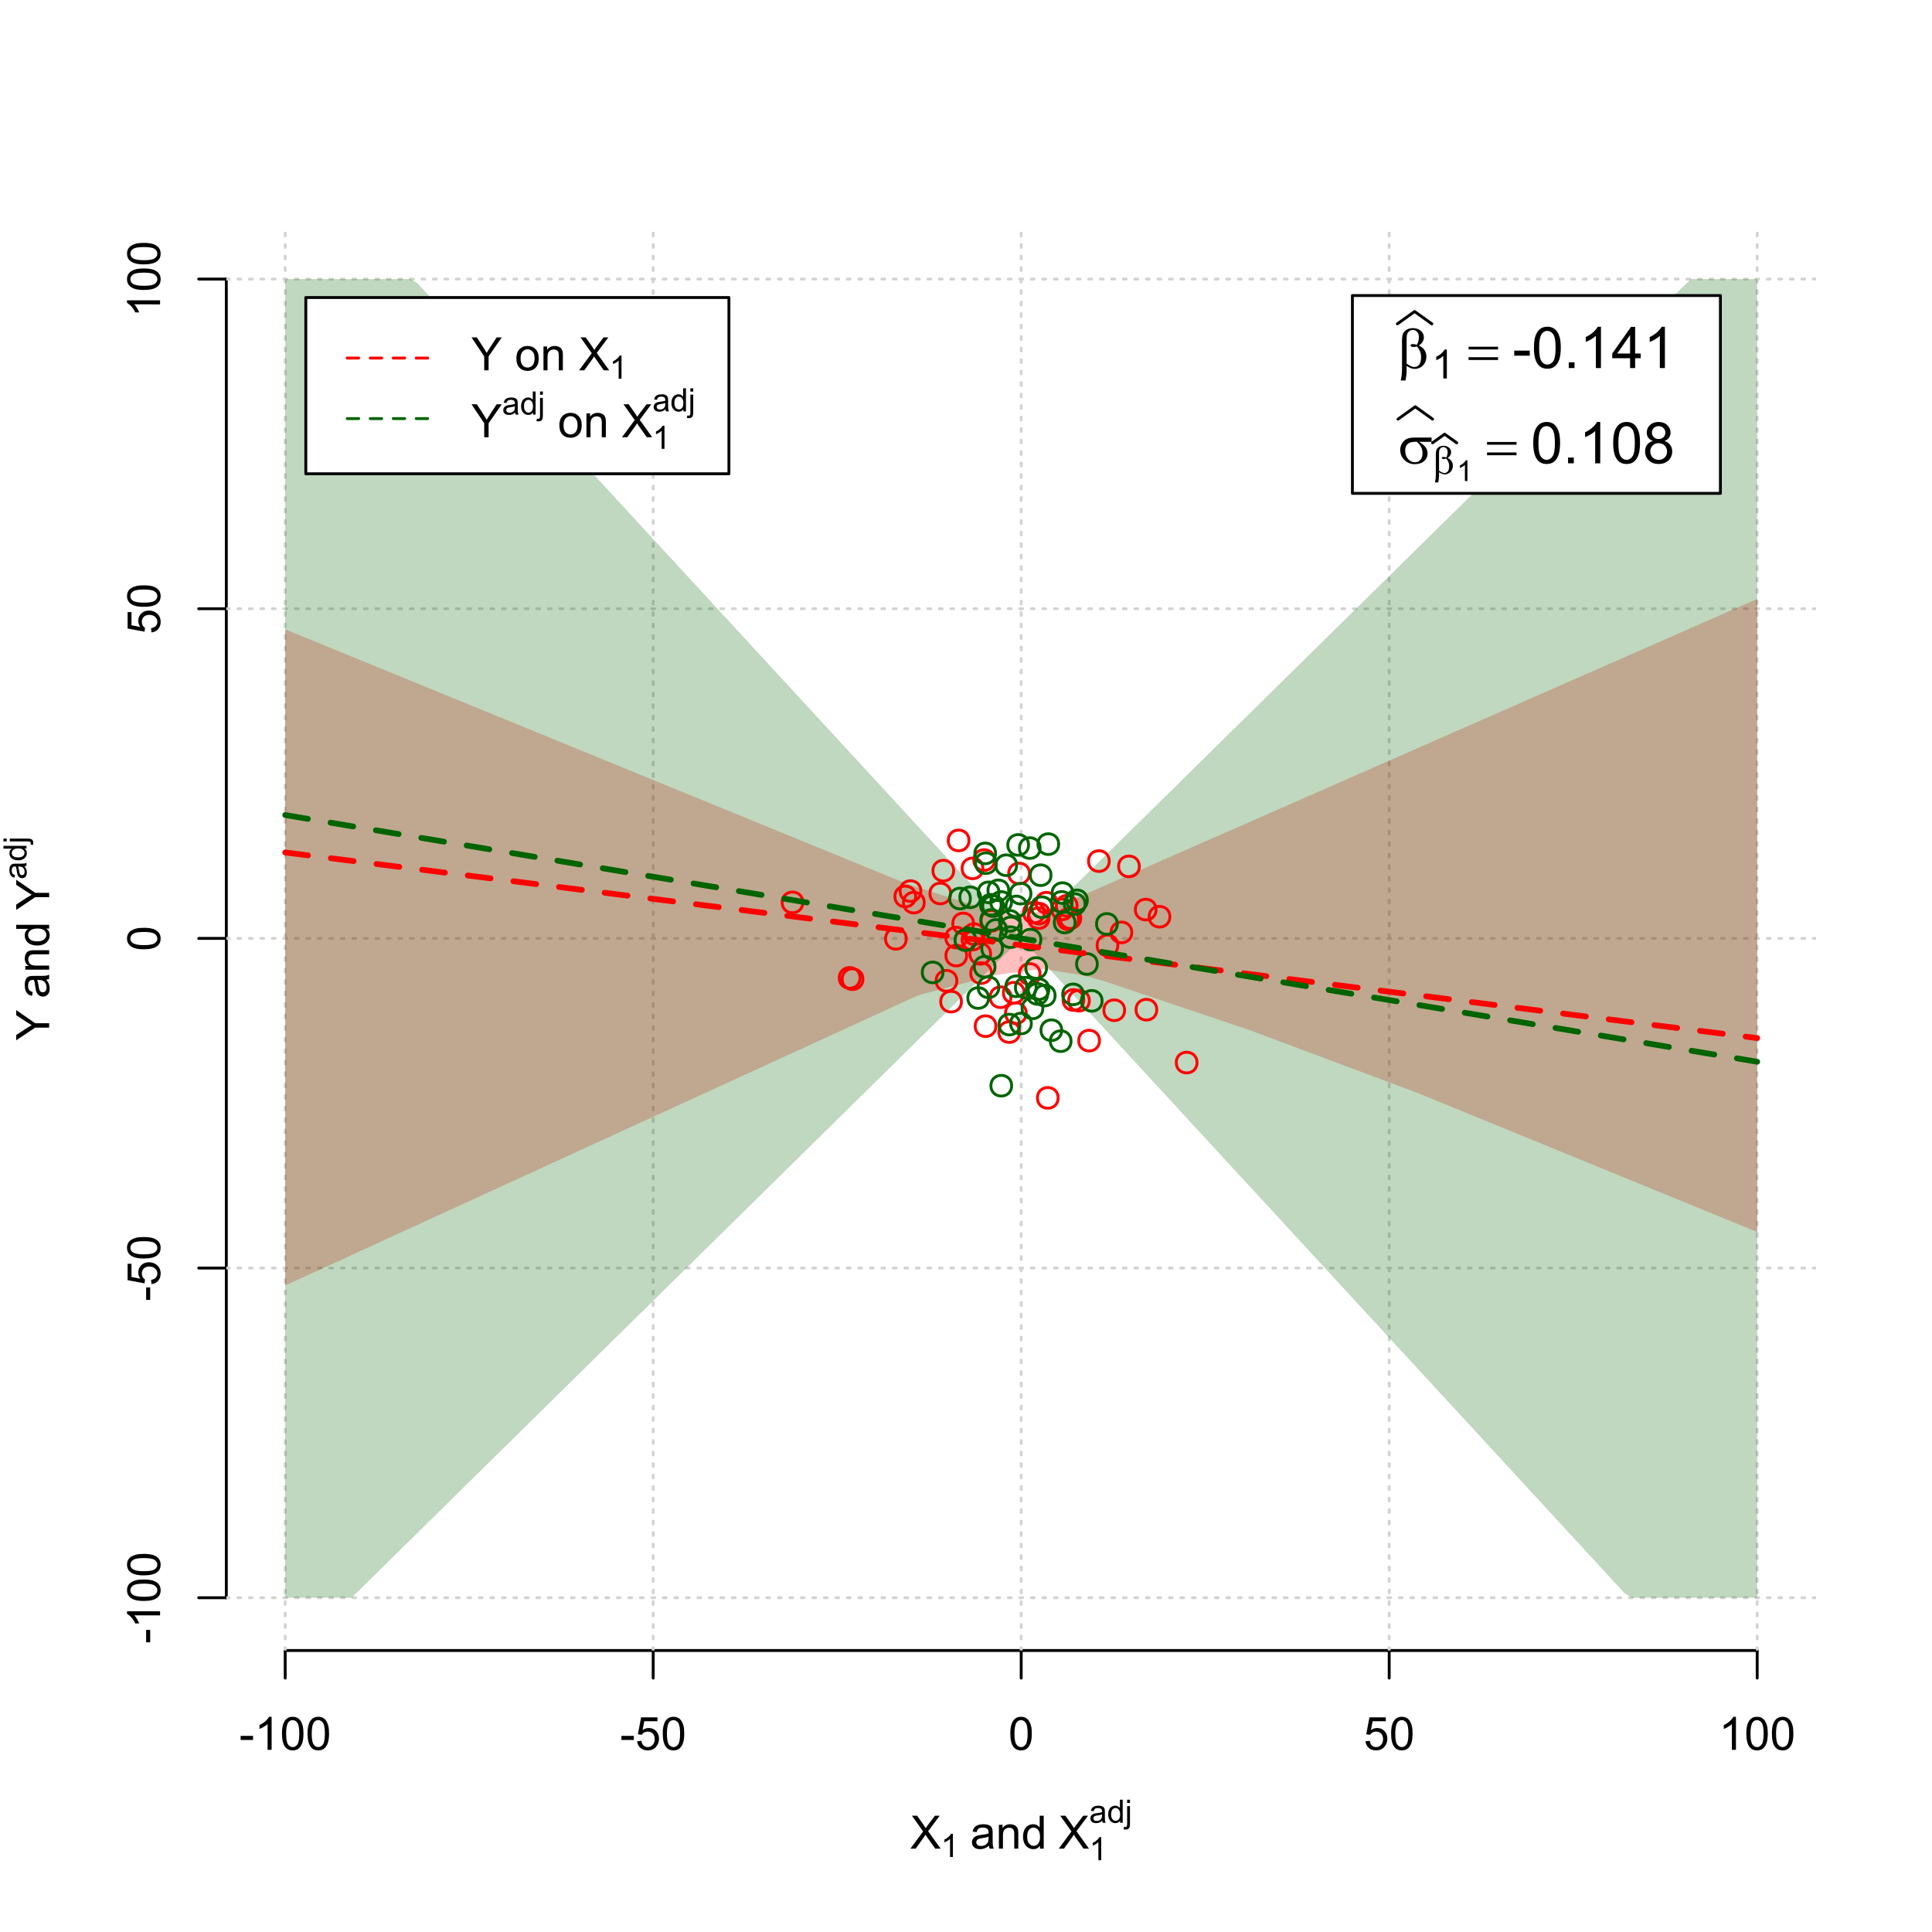<?xml version="1.0" encoding="UTF-8"?>
<svg xmlns="http://www.w3.org/2000/svg" xmlns:xlink="http://www.w3.org/1999/xlink" width="504pt" height="504pt" viewBox="0 0 504 504" version="1.1">
<defs>
<g>
<symbol overflow="visible" id="glyph0-0">
<path style="stroke:none;" d="M 1.5 0 L 1.5 -7.5 L 7.5 -7.5 L 7.5 0 Z M 1.688 -0.188 L 7.312 -0.188 L 7.312 -7.312 L 1.688 -7.312 Z M 1.688 -0.188 "/>
</symbol>
<symbol overflow="visible" id="glyph0-1">
<path style="stroke:none;" d="M 0.055 0 L 3.375 -4.477 L 0.445 -8.59 L 1.797 -8.59 L 3.359 -6.387 C 3.68 -5.93 3.91 -5.578 4.047 -5.332 C 4.238 -5.645 4.465 -5.969 4.727 -6.312 L 6.457 -8.59 L 7.695 -8.59 L 4.676 -4.539 L 7.93 0 L 6.523 0 L 4.359 -3.062 C 4.238 -3.238 4.113 -3.43 3.984 -3.641 C 3.789 -3.324 3.652 -3.109 3.574 -2.992 L 1.418 0 Z M 0.055 0 "/>
</symbol>
<symbol overflow="visible" id="glyph0-2">
<path style="stroke:none;" d="M 4.852 -0.766 C 4.461 -0.434 4.082 -0.199 3.723 -0.062 C 3.355 0.074 2.969 0.141 2.562 0.141 C 1.875 0.141 1.352 -0.023 0.984 -0.359 C 0.617 -0.688 0.434 -1.117 0.434 -1.641 C 0.434 -1.945 0.5 -2.223 0.641 -2.473 C 0.777 -2.723 0.961 -2.926 1.188 -3.082 C 1.41 -3.234 1.664 -3.348 1.945 -3.43 C 2.152 -3.477 2.465 -3.531 2.883 -3.586 C 3.734 -3.688 4.359 -3.809 4.766 -3.949 C 4.766 -4.09 4.77 -4.18 4.77 -4.227 C 4.77 -4.648 4.668 -4.953 4.469 -5.133 C 4.199 -5.371 3.801 -5.488 3.27 -5.492 C 2.77 -5.488 2.402 -5.402 2.168 -5.23 C 1.934 -5.055 1.758 -4.746 1.648 -4.305 L 0.617 -4.445 C 0.707 -4.887 0.863 -5.242 1.078 -5.516 C 1.289 -5.781 1.598 -5.992 2.008 -6.141 C 2.41 -6.289 2.883 -6.363 3.422 -6.363 C 3.953 -6.363 4.383 -6.301 4.715 -6.176 C 5.047 -6.051 5.293 -5.891 5.449 -5.703 C 5.605 -5.512 5.715 -5.273 5.777 -4.984 C 5.809 -4.805 5.824 -4.48 5.828 -4.016 L 5.828 -2.609 C 5.824 -1.625 5.848 -1.004 5.895 -0.746 C 5.941 -0.484 6.031 -0.238 6.164 0 L 5.062 0 C 4.953 -0.219 4.883 -0.473 4.852 -0.766 Z M 4.766 -3.125 C 4.375 -2.965 3.801 -2.832 3.039 -2.727 C 2.605 -2.66 2.301 -2.59 2.121 -2.516 C 1.941 -2.434 1.801 -2.32 1.703 -2.172 C 1.605 -2.02 1.559 -1.852 1.559 -1.672 C 1.559 -1.387 1.664 -1.152 1.875 -0.969 C 2.086 -0.777 2.398 -0.684 2.812 -0.688 C 3.219 -0.684 3.578 -0.773 3.895 -0.953 C 4.211 -1.129 4.445 -1.371 4.594 -1.68 C 4.707 -1.918 4.762 -2.27 4.766 -2.734 Z M 4.766 -3.125 "/>
</symbol>
<symbol overflow="visible" id="glyph0-3">
<path style="stroke:none;" d="M 0.789 0 L 0.789 -6.223 L 1.742 -6.223 L 1.742 -5.336 C 2.195 -6.02 2.855 -6.363 3.719 -6.363 C 4.09 -6.363 4.434 -6.293 4.754 -6.16 C 5.066 -6.023 5.305 -5.848 5.461 -5.633 C 5.617 -5.41 5.727 -5.152 5.789 -4.852 C 5.828 -4.656 5.848 -4.312 5.848 -3.828 L 5.848 0 L 4.793 0 L 4.793 -3.785 C 4.793 -4.215 4.75 -4.535 4.668 -4.75 C 4.586 -4.961 4.441 -5.129 4.234 -5.258 C 4.023 -5.383 3.777 -5.449 3.5 -5.449 C 3.047 -5.449 2.66 -5.305 2.332 -5.02 C 2.004 -4.734 1.84 -4.195 1.844 -3.398 L 1.844 0 Z M 0.789 0 "/>
</symbol>
<symbol overflow="visible" id="glyph0-4">
<path style="stroke:none;" d="M 4.828 0 L 4.828 -0.785 C 4.43 -0.168 3.848 0.141 3.086 0.141 C 2.59 0.141 2.133 0.004 1.719 -0.27 C 1.297 -0.543 0.977 -0.922 0.75 -1.414 C 0.523 -1.898 0.41 -2.465 0.41 -3.105 C 0.41 -3.727 0.512 -4.289 0.719 -4.797 C 0.926 -5.301 1.238 -5.688 1.652 -5.957 C 2.066 -6.227 2.527 -6.363 3.039 -6.363 C 3.41 -6.363 3.746 -6.281 4.043 -6.125 C 4.336 -5.965 4.574 -5.762 4.758 -5.508 L 4.758 -8.59 L 5.805 -8.59 L 5.805 0 Z M 1.492 -3.105 C 1.488 -2.309 1.656 -1.711 1.996 -1.316 C 2.328 -0.922 2.727 -0.727 3.188 -0.727 C 3.648 -0.727 4.039 -0.914 4.359 -1.293 C 4.68 -1.668 4.84 -2.242 4.844 -3.016 C 4.84 -3.867 4.676 -4.492 4.352 -4.895 C 4.02 -5.289 3.617 -5.488 3.141 -5.492 C 2.672 -5.488 2.277 -5.297 1.965 -4.918 C 1.645 -4.531 1.488 -3.93 1.492 -3.105 Z M 1.492 -3.105 "/>
</symbol>
<symbol overflow="visible" id="glyph0-5">
<path style="stroke:none;" d="M 0.383 -2.578 L 0.383 -3.641 L 3.621 -3.641 L 3.621 -2.578 Z M 0.383 -2.578 "/>
</symbol>
<symbol overflow="visible" id="glyph0-6">
<path style="stroke:none;" d="M 4.469 0 L 3.414 0 L 3.414 -6.719 C 3.16 -6.477 2.828 -6.234 2.414 -5.996 C 2 -5.75 1.629 -5.57 1.305 -5.449 L 1.305 -6.469 C 1.895 -6.742 2.41 -7.078 2.852 -7.477 C 3.293 -7.871 3.605 -8.254 3.789 -8.625 L 4.469 -8.625 Z M 4.469 0 "/>
</symbol>
<symbol overflow="visible" id="glyph0-7">
<path style="stroke:none;" d="M 0.5 -4.234 C 0.496 -5.246 0.602 -6.062 0.812 -6.688 C 1.02 -7.305 1.328 -7.785 1.742 -8.121 C 2.148 -8.457 2.668 -8.625 3.297 -8.625 C 3.758 -8.625 4.164 -8.531 4.512 -8.348 C 4.855 -8.16 5.141 -7.891 5.371 -7.543 C 5.594 -7.191 5.773 -6.766 5.906 -6.266 C 6.035 -5.762 6.098 -5.086 6.102 -4.234 C 6.098 -3.227 5.996 -2.414 5.789 -1.797 C 5.578 -1.176 5.266 -0.695 4.859 -0.359 C 4.445 -0.02 3.926 0.145 3.297 0.148 C 2.465 0.145 1.816 -0.148 1.348 -0.742 C 0.781 -1.457 0.496 -2.621 0.5 -4.234 Z M 1.582 -4.234 C 1.582 -2.824 1.746 -1.887 2.074 -1.418 C 2.402 -0.949 2.809 -0.715 3.297 -0.719 C 3.777 -0.715 4.184 -0.949 4.52 -1.422 C 4.848 -1.887 5.016 -2.824 5.016 -4.234 C 5.016 -5.648 4.848 -6.59 4.52 -7.055 C 4.184 -7.516 3.773 -7.746 3.289 -7.75 C 2.801 -7.746 2.414 -7.543 2.125 -7.137 C 1.762 -6.613 1.582 -5.645 1.582 -4.234 Z M 1.582 -4.234 "/>
</symbol>
<symbol overflow="visible" id="glyph0-8">
<path style="stroke:none;" d="M 0.5 -2.25 L 1.605 -2.344 C 1.684 -1.805 1.871 -1.398 2.176 -1.125 C 2.473 -0.852 2.836 -0.715 3.258 -0.719 C 3.766 -0.715 4.195 -0.906 4.547 -1.293 C 4.898 -1.672 5.074 -2.18 5.074 -2.82 C 5.074 -3.414 4.902 -3.891 4.566 -4.242 C 4.227 -4.59 3.785 -4.762 3.242 -4.766 C 2.898 -4.762 2.594 -4.684 2.32 -4.531 C 2.047 -4.375 1.832 -4.176 1.676 -3.93 L 0.688 -4.062 L 1.516 -8.473 L 5.789 -8.473 L 5.789 -7.465 L 2.359 -7.465 L 1.898 -5.156 C 2.414 -5.516 2.953 -5.695 3.523 -5.695 C 4.27 -5.695 4.902 -5.434 5.422 -4.914 C 5.934 -4.395 6.191 -3.727 6.195 -2.914 C 6.191 -2.133 5.965 -1.461 5.516 -0.898 C 4.961 -0.199 4.211 0.145 3.258 0.148 C 2.477 0.145 1.836 -0.07 1.344 -0.508 C 0.844 -0.941 0.562 -1.523 0.5 -2.25 Z M 0.5 -2.25 "/>
</symbol>
<symbol overflow="visible" id="glyph0-9">
<path style="stroke:none;" d="M 3.344 0 L 3.344 -3.641 L 0.035 -8.59 L 1.418 -8.59 L 3.109 -6 C 3.418 -5.516 3.711 -5.031 3.984 -4.547 C 4.242 -4.992 4.555 -5.496 4.922 -6.062 L 6.586 -8.59 L 7.91 -8.59 L 4.484 -3.641 L 4.484 0 Z M 3.344 0 "/>
</symbol>
<symbol overflow="visible" id="glyph0-10">
<path style="stroke:none;" d=""/>
</symbol>
<symbol overflow="visible" id="glyph0-11">
<path style="stroke:none;" d="M 0.398 -3.109 C 0.398 -4.262 0.719 -5.117 1.359 -5.672 C 1.895 -6.133 2.547 -6.363 3.316 -6.363 C 4.172 -6.363 4.871 -6.082 5.414 -5.52 C 5.953 -4.957 6.223 -4.184 6.227 -3.199 C 6.223 -2.398 6.102 -1.766 5.867 -1.309 C 5.625 -0.848 5.277 -0.492 4.82 -0.238 C 4.359 0.016 3.859 0.141 3.316 0.141 C 2.441 0.141 1.734 -0.137 1.203 -0.695 C 0.664 -1.254 0.398 -2.059 0.398 -3.109 Z M 1.484 -3.109 C 1.48 -2.309 1.656 -1.711 2.004 -1.32 C 2.348 -0.922 2.785 -0.727 3.316 -0.727 C 3.84 -0.727 4.273 -0.926 4.621 -1.324 C 4.969 -1.723 5.145 -2.328 5.145 -3.148 C 5.145 -3.914 4.969 -4.496 4.617 -4.895 C 4.266 -5.289 3.832 -5.488 3.316 -5.492 C 2.785 -5.488 2.348 -5.293 2.004 -4.898 C 1.656 -4.5 1.48 -3.902 1.484 -3.109 Z M 1.484 -3.109 "/>
</symbol>
<symbol overflow="visible" id="glyph1-0">
<path style="stroke:none;" d="M 1.051 0 L 1.051 -5.25 L 5.25 -5.25 L 5.25 0 Z M 1.18 -0.133 L 5.117 -0.133 L 5.117 -5.117 L 1.18 -5.117 Z M 1.18 -0.133 "/>
</symbol>
<symbol overflow="visible" id="glyph1-1">
<path style="stroke:none;" d="M 3.129 0 L 2.391 0 L 2.391 -4.703 C 2.211 -4.531 1.977 -4.363 1.691 -4.195 C 1.398 -4.023 1.141 -3.895 0.914 -3.812 L 0.914 -4.527 C 1.328 -4.719 1.688 -4.953 1.996 -5.234 C 2.305 -5.508 2.523 -5.777 2.652 -6.039 L 3.129 -6.039 Z M 3.129 0 "/>
</symbol>
<symbol overflow="visible" id="glyph1-2">
<path style="stroke:none;" d="M 3.395 -0.539 C 3.117 -0.305 2.855 -0.137 2.605 -0.043 C 2.352 0.051 2.082 0.094 1.793 0.098 C 1.312 0.094 0.941 -0.02 0.688 -0.25 C 0.43 -0.48 0.305 -0.781 0.305 -1.148 C 0.305 -1.359 0.352 -1.551 0.449 -1.73 C 0.543 -1.902 0.668 -2.047 0.828 -2.156 C 0.984 -2.262 1.164 -2.34 1.363 -2.398 C 1.504 -2.434 1.723 -2.473 2.02 -2.512 C 2.609 -2.578 3.047 -2.664 3.336 -2.766 C 3.336 -2.867 3.34 -2.93 3.34 -2.957 C 3.34 -3.258 3.27 -3.469 3.129 -3.594 C 2.941 -3.758 2.66 -3.844 2.289 -3.844 C 1.941 -3.844 1.684 -3.781 1.52 -3.66 C 1.348 -3.535 1.227 -3.32 1.152 -3.016 L 0.43 -3.113 C 0.492 -3.418 0.602 -3.668 0.754 -3.863 C 0.902 -4.051 1.121 -4.199 1.406 -4.301 C 1.688 -4.402 2.016 -4.453 2.395 -4.453 C 2.766 -4.453 3.066 -4.406 3.301 -4.32 C 3.527 -4.23 3.699 -4.121 3.812 -3.992 C 3.918 -3.855 3.996 -3.691 4.043 -3.492 C 4.066 -3.363 4.078 -3.133 4.082 -2.809 L 4.082 -1.824 C 4.078 -1.137 4.094 -0.703 4.129 -0.523 C 4.156 -0.336 4.219 -0.164 4.316 0 L 3.543 0 C 3.465 -0.152 3.414 -0.332 3.395 -0.539 Z M 3.336 -2.188 C 3.062 -2.074 2.66 -1.98 2.129 -1.906 C 1.82 -1.859 1.605 -1.812 1.484 -1.758 C 1.355 -1.703 1.258 -1.621 1.191 -1.52 C 1.121 -1.41 1.09 -1.293 1.09 -1.168 C 1.09 -0.969 1.164 -0.805 1.312 -0.676 C 1.461 -0.543 1.68 -0.48 1.969 -0.48 C 2.25 -0.48 2.5 -0.539 2.727 -0.664 C 2.945 -0.785 3.109 -0.957 3.215 -1.176 C 3.293 -1.34 3.332 -1.586 3.336 -1.914 Z M 3.336 -2.188 "/>
</symbol>
<symbol overflow="visible" id="glyph1-3">
<path style="stroke:none;" d="M 3.379 0 L 3.379 -0.551 C 3.102 -0.121 2.695 0.094 2.16 0.098 C 1.812 0.094 1.492 0 1.203 -0.188 C 0.906 -0.379 0.68 -0.645 0.523 -0.988 C 0.359 -1.328 0.281 -1.723 0.285 -2.172 C 0.281 -2.605 0.355 -3 0.504 -3.355 C 0.648 -3.707 0.863 -3.977 1.156 -4.168 C 1.441 -4.355 1.766 -4.453 2.129 -4.453 C 2.387 -4.453 2.621 -4.395 2.828 -4.285 C 3.031 -4.172 3.199 -4.031 3.332 -3.855 L 3.332 -6.012 L 4.066 -6.012 L 4.066 0 Z M 1.047 -2.172 C 1.043 -1.613 1.16 -1.195 1.398 -0.922 C 1.629 -0.641 1.906 -0.504 2.23 -0.508 C 2.551 -0.504 2.824 -0.637 3.051 -0.902 C 3.273 -1.168 3.387 -1.57 3.391 -2.113 C 3.387 -2.707 3.273 -3.145 3.047 -3.426 C 2.816 -3.703 2.531 -3.844 2.199 -3.844 C 1.867 -3.844 1.594 -3.707 1.375 -3.441 C 1.152 -3.168 1.043 -2.746 1.047 -2.172 Z M 1.047 -2.172 "/>
</symbol>
<symbol overflow="visible" id="glyph1-4">
<path style="stroke:none;" d="M 0.551 -5.156 L 0.551 -6.012 L 1.289 -6.012 L 1.289 -5.156 Z M -0.387 1.691 L -0.246 1.062 C -0.098 1.098 0.016 1.117 0.102 1.121 C 0.25 1.117 0.363 1.066 0.438 0.969 C 0.512 0.867 0.551 0.621 0.551 0.223 L 0.551 -4.355 L 1.289 -4.355 L 1.289 0.238 C 1.289 0.773 1.219 1.148 1.078 1.359 C 0.898 1.633 0.602 1.77 0.191 1.77 C -0.008 1.77 -0.199 1.742 -0.387 1.691 Z M -0.387 1.691 "/>
</symbol>
<symbol overflow="visible" id="glyph2-0">
<path style="stroke:none;" d="M 0.602 0 L 0.602 -7.5 L 6.602 -7.5 L 6.602 0 Z M 0.789 -0.188 L 6.414 -0.188 L 6.414 -7.312 L 0.789 -7.312 Z M 0.789 -0.188 "/>
</symbol>
<symbol overflow="visible" id="glyph2-1">
<path style="stroke:none;" d=""/>
</symbol>
<symbol overflow="visible" id="glyph3-0">
<path style="stroke:none;" d="M 0 -1.5 L -7.5 -1.5 L -7.5 -7.5 L 0 -7.5 Z M -0.188 -1.688 L -0.188 -7.312 L -7.312 -7.312 L -7.312 -1.688 Z M -0.188 -1.688 "/>
</symbol>
<symbol overflow="visible" id="glyph3-1">
<path style="stroke:none;" d="M 0 -3.344 L -3.641 -3.348 L -8.59 -0.035 L -8.59 -1.418 L -6 -3.113 C -5.516 -3.422 -5.031 -3.715 -4.547 -3.984 C -4.992 -4.242 -5.496 -4.555 -6.062 -4.922 L -8.59 -6.586 L -8.59 -7.91 L -3.637 -4.484 L 0 -4.484 Z M 0 -3.344 "/>
</symbol>
<symbol overflow="visible" id="glyph3-2">
<path style="stroke:none;" d="M -0.766 -4.852 C -0.434 -4.461 -0.199 -4.082 -0.062 -3.723 C 0.074 -3.355 0.141 -2.969 0.141 -2.562 C 0.141 -1.875 -0.023 -1.352 -0.359 -0.984 C -0.688 -0.617 -1.117 -0.434 -1.641 -0.434 C -1.945 -0.434 -2.223 -0.5 -2.473 -0.641 C -2.723 -0.777 -2.926 -0.961 -3.082 -1.188 C -3.234 -1.41 -3.348 -1.664 -3.43 -1.945 C -3.477 -2.152 -3.531 -2.465 -3.586 -2.883 C -3.688 -3.734 -3.809 -4.359 -3.949 -4.766 C -4.09 -4.766 -4.18 -4.77 -4.227 -4.77 C -4.648 -4.77 -4.953 -4.668 -5.133 -4.469 C -5.371 -4.199 -5.488 -3.801 -5.492 -3.27 C -5.488 -2.773 -5.402 -2.406 -5.23 -2.172 C -5.055 -1.934 -4.746 -1.758 -4.305 -1.648 L -4.445 -0.617 C -4.887 -0.707 -5.242 -0.863 -5.516 -1.078 C -5.781 -1.293 -5.992 -1.602 -6.141 -2.012 C -6.289 -2.414 -6.363 -2.887 -6.363 -3.422 C -6.363 -3.953 -6.301 -4.383 -6.176 -4.715 C -6.051 -5.047 -5.891 -5.293 -5.703 -5.449 C -5.512 -5.605 -5.273 -5.715 -4.984 -5.777 C -4.805 -5.809 -4.48 -5.824 -4.016 -5.828 L -2.605 -5.828 C -1.625 -5.824 -1.004 -5.848 -0.746 -5.895 C -0.48 -5.941 -0.234 -6.031 0 -6.164 L 0 -5.062 C -0.219 -4.953 -0.473 -4.883 -0.766 -4.852 Z M -3.121 -4.766 C -2.961 -4.375 -2.828 -3.801 -2.727 -3.039 C -2.66 -2.605 -2.59 -2.301 -2.516 -2.121 C -2.434 -1.941 -2.32 -1.801 -2.172 -1.703 C -2.02 -1.605 -1.852 -1.559 -1.672 -1.559 C -1.387 -1.559 -1.152 -1.664 -0.965 -1.875 C -0.773 -2.086 -0.68 -2.398 -0.684 -2.812 C -0.68 -3.219 -0.77 -3.578 -0.949 -3.895 C -1.129 -4.211 -1.371 -4.445 -1.68 -4.594 C -1.918 -4.707 -2.27 -4.762 -2.734 -4.766 Z M -3.121 -4.766 "/>
</symbol>
<symbol overflow="visible" id="glyph3-3">
<path style="stroke:none;" d="M 0 -0.789 L -6.223 -0.793 L -6.223 -1.742 L -5.336 -1.742 C -6.02 -2.195 -6.363 -2.855 -6.363 -3.723 C -6.363 -4.09 -6.293 -4.434 -6.16 -4.754 C -6.023 -5.066 -5.848 -5.305 -5.633 -5.461 C -5.41 -5.617 -5.152 -5.727 -4.852 -5.789 C -4.656 -5.828 -4.312 -5.848 -3.824 -5.848 L 0 -5.848 L 0 -4.793 L -3.785 -4.793 C -4.215 -4.793 -4.535 -4.75 -4.75 -4.668 C -4.961 -4.586 -5.129 -4.441 -5.258 -4.234 C -5.383 -4.023 -5.449 -3.777 -5.449 -3.5 C -5.449 -3.047 -5.305 -2.66 -5.02 -2.336 C -4.734 -2.008 -4.195 -1.844 -3.398 -1.848 L 0 -1.844 Z M 0 -0.789 "/>
</symbol>
<symbol overflow="visible" id="glyph3-4">
<path style="stroke:none;" d="M 0 -4.828 L -0.785 -4.828 C -0.168 -4.43 0.141 -3.848 0.141 -3.086 C 0.141 -2.59 0.004 -2.133 -0.27 -1.719 C -0.543 -1.297 -0.922 -0.977 -1.414 -0.75 C -1.898 -0.523 -2.465 -0.41 -3.105 -0.41 C -3.727 -0.41 -4.289 -0.512 -4.797 -0.719 C -5.301 -0.926 -5.688 -1.238 -5.957 -1.652 C -6.227 -2.066 -6.363 -2.527 -6.363 -3.043 C -6.363 -3.414 -6.281 -3.75 -6.125 -4.043 C -5.965 -4.336 -5.762 -4.574 -5.508 -4.758 L -8.59 -4.758 L -8.59 -5.809 L 0 -5.805 Z M -3.105 -1.496 C -2.309 -1.492 -1.711 -1.66 -1.316 -1.996 C -0.922 -2.328 -0.727 -2.727 -0.727 -3.188 C -0.727 -3.648 -0.914 -4.039 -1.289 -4.359 C -1.664 -4.68 -2.238 -4.84 -3.016 -4.844 C -3.867 -4.84 -4.492 -4.676 -4.895 -4.352 C -5.289 -4.023 -5.488 -3.621 -5.492 -3.141 C -5.488 -2.672 -5.297 -2.277 -4.918 -1.965 C -4.531 -1.648 -3.93 -1.492 -3.105 -1.496 Z M -3.105 -1.496 "/>
</symbol>
<symbol overflow="visible" id="glyph3-5">
<path style="stroke:none;" d="M -2.578 -0.383 L -3.641 -0.383 L -3.641 -3.621 L -2.578 -3.621 Z M -2.578 -0.383 "/>
</symbol>
<symbol overflow="visible" id="glyph3-6">
<path style="stroke:none;" d="M 0 -4.469 L 0 -3.414 L -6.719 -3.418 C -6.477 -3.16 -6.234 -2.828 -5.996 -2.418 C -5.75 -2.004 -5.57 -1.633 -5.449 -1.309 L -6.469 -1.309 C -6.742 -1.895 -7.078 -2.41 -7.477 -2.852 C -7.871 -3.293 -8.254 -3.605 -8.625 -3.793 L -8.625 -4.473 Z M 0 -4.469 "/>
</symbol>
<symbol overflow="visible" id="glyph3-7">
<path style="stroke:none;" d="M -4.234 -0.5 C -5.246 -0.496 -6.062 -0.602 -6.688 -0.812 C -7.305 -1.02 -7.785 -1.328 -8.121 -1.742 C -8.457 -2.152 -8.625 -2.672 -8.625 -3.301 C -8.625 -3.758 -8.531 -4.164 -8.348 -4.512 C -8.16 -4.859 -7.891 -5.145 -7.543 -5.371 C -7.191 -5.594 -6.766 -5.773 -6.266 -5.906 C -5.762 -6.035 -5.086 -6.098 -4.234 -6.102 C -3.223 -6.098 -2.41 -5.996 -1.793 -5.789 C -1.176 -5.578 -0.695 -5.266 -0.359 -4.859 C -0.02 -4.445 0.145 -3.926 0.148 -3.297 C 0.145 -2.465 -0.148 -1.816 -0.742 -1.348 C -1.457 -0.781 -2.621 -0.496 -4.234 -0.5 Z M -4.234 -1.582 C -2.824 -1.582 -1.887 -1.746 -1.418 -2.074 C -0.949 -2.402 -0.715 -2.809 -0.719 -3.297 C -0.715 -3.777 -0.949 -4.184 -1.422 -4.52 C -1.887 -4.848 -2.824 -5.016 -4.234 -5.016 C -5.648 -5.016 -6.59 -4.848 -7.055 -4.52 C -7.516 -4.188 -7.746 -3.777 -7.75 -3.289 C -7.746 -2.801 -7.543 -2.414 -7.137 -2.129 C -6.613 -1.762 -5.645 -1.582 -4.234 -1.582 Z M -4.234 -1.582 "/>
</symbol>
<symbol overflow="visible" id="glyph3-8">
<path style="stroke:none;" d="M -2.25 -0.5 L -2.344 -1.605 C -1.805 -1.684 -1.398 -1.871 -1.125 -2.176 C -0.852 -2.473 -0.715 -2.836 -0.719 -3.258 C -0.715 -3.766 -0.906 -4.195 -1.293 -4.547 C -1.672 -4.898 -2.18 -5.074 -2.816 -5.074 C -3.414 -5.074 -3.891 -4.902 -4.242 -4.566 C -4.59 -4.227 -4.762 -3.785 -4.766 -3.242 C -4.762 -2.898 -4.684 -2.594 -4.531 -2.32 C -4.375 -2.047 -4.176 -1.832 -3.93 -1.676 L -4.062 -0.688 L -8.473 -1.52 L -8.473 -5.789 L -7.465 -5.789 L -7.465 -2.363 L -5.156 -1.898 C -5.516 -2.414 -5.695 -2.953 -5.695 -3.523 C -5.695 -4.27 -5.434 -4.902 -4.914 -5.422 C -4.395 -5.934 -3.727 -6.191 -2.91 -6.195 C -2.133 -6.191 -1.461 -5.965 -0.895 -5.516 C -0.199 -4.961 0.145 -4.211 0.148 -3.258 C 0.145 -2.477 -0.07 -1.836 -0.508 -1.344 C -0.941 -0.848 -1.523 -0.566 -2.25 -0.5 Z M -2.25 -0.5 "/>
</symbol>
<symbol overflow="visible" id="glyph4-0">
<path style="stroke:none;" d="M 0 -0.602 L -7.5 -0.605 L -7.5 -6.605 L 0 -6.602 Z M -0.188 -0.789 L -0.188 -6.414 L -7.312 -6.418 L -7.312 -0.793 Z M -0.188 -0.789 "/>
</symbol>
<symbol overflow="visible" id="glyph4-1">
<path style="stroke:none;" d=""/>
</symbol>
<symbol overflow="visible" id="glyph5-0">
<path style="stroke:none;" d="M 0 -1.051 L -5.25 -1.051 L -5.25 -5.25 L 0 -5.25 Z M -0.133 -1.18 L -0.133 -5.117 L -5.117 -5.117 L -5.117 -1.18 Z M -0.133 -1.18 "/>
</symbol>
<symbol overflow="visible" id="glyph5-1">
<path style="stroke:none;" d="M -0.539 -3.395 C -0.305 -3.117 -0.137 -2.855 -0.043 -2.605 C 0.051 -2.352 0.094 -2.082 0.098 -1.793 C 0.094 -1.312 -0.02 -0.941 -0.25 -0.688 C -0.48 -0.43 -0.781 -0.305 -1.148 -0.305 C -1.359 -0.305 -1.551 -0.352 -1.73 -0.449 C -1.902 -0.543 -2.047 -0.668 -2.156 -0.828 C -2.262 -0.984 -2.34 -1.164 -2.398 -1.363 C -2.434 -1.504 -2.473 -1.723 -2.512 -2.02 C -2.578 -2.609 -2.664 -3.047 -2.766 -3.336 C -2.867 -3.336 -2.93 -3.34 -2.957 -3.34 C -3.258 -3.34 -3.469 -3.27 -3.594 -3.129 C -3.758 -2.941 -3.844 -2.66 -3.844 -2.289 C -3.844 -1.941 -3.781 -1.684 -3.66 -1.52 C -3.535 -1.352 -3.32 -1.23 -3.016 -1.152 L -3.113 -0.43 C -3.418 -0.492 -3.668 -0.602 -3.863 -0.754 C -4.051 -0.902 -4.199 -1.121 -4.301 -1.406 C -4.402 -1.688 -4.453 -2.016 -4.453 -2.395 C -4.453 -2.766 -4.406 -3.066 -4.32 -3.301 C -4.23 -3.527 -4.121 -3.699 -3.992 -3.812 C -3.855 -3.918 -3.691 -3.996 -3.492 -4.043 C -3.363 -4.066 -3.133 -4.078 -2.809 -4.082 L -1.824 -4.082 C -1.137 -4.078 -0.703 -4.094 -0.523 -4.129 C -0.336 -4.156 -0.164 -4.219 0 -4.316 L 0 -3.543 C -0.152 -3.465 -0.332 -3.414 -0.539 -3.395 Z M -2.188 -3.336 C -2.074 -3.062 -1.98 -2.66 -1.906 -2.129 C -1.859 -1.82 -1.812 -1.605 -1.758 -1.484 C -1.703 -1.355 -1.621 -1.258 -1.52 -1.191 C -1.41 -1.121 -1.293 -1.09 -1.168 -1.09 C -0.969 -1.09 -0.805 -1.164 -0.676 -1.312 C -0.543 -1.461 -0.48 -1.68 -0.48 -1.969 C -0.48 -2.25 -0.539 -2.5 -0.664 -2.727 C -0.785 -2.945 -0.957 -3.109 -1.176 -3.215 C -1.34 -3.293 -1.586 -3.332 -1.914 -3.336 Z M -2.188 -3.336 "/>
</symbol>
<symbol overflow="visible" id="glyph5-2">
<path style="stroke:none;" d="M 0 -3.379 L -0.551 -3.379 C -0.121 -3.102 0.094 -2.695 0.098 -2.16 C 0.094 -1.812 0 -1.492 -0.188 -1.203 C -0.379 -0.906 -0.645 -0.684 -0.988 -0.527 C -1.328 -0.367 -1.723 -0.285 -2.172 -0.289 C -2.605 -0.285 -3 -0.359 -3.355 -0.504 C -3.707 -0.648 -3.977 -0.863 -4.168 -1.156 C -4.355 -1.441 -4.453 -1.766 -4.453 -2.129 C -4.453 -2.387 -4.395 -2.621 -4.285 -2.828 C -4.172 -3.031 -4.031 -3.199 -3.855 -3.332 L -6.012 -3.332 L -6.012 -4.066 L 0 -4.066 Z M -2.172 -1.047 C -1.613 -1.043 -1.195 -1.16 -0.922 -1.398 C -0.641 -1.629 -0.504 -1.906 -0.508 -2.23 C -0.504 -2.551 -0.637 -2.824 -0.902 -3.051 C -1.168 -3.273 -1.57 -3.387 -2.113 -3.391 C -2.707 -3.387 -3.145 -3.273 -3.426 -3.047 C -3.703 -2.816 -3.844 -2.531 -3.844 -2.199 C -3.844 -1.867 -3.707 -1.594 -3.441 -1.375 C -3.168 -1.152 -2.746 -1.043 -2.172 -1.047 Z M -2.172 -1.047 "/>
</symbol>
<symbol overflow="visible" id="glyph5-3">
<path style="stroke:none;" d="M -5.156 -0.551 L -6.012 -0.551 L -6.012 -1.289 L -5.156 -1.289 Z M 1.691 0.387 L 1.062 0.246 C 1.098 0.098 1.117 -0.016 1.121 -0.102 C 1.117 -0.25 1.066 -0.363 0.969 -0.438 C 0.867 -0.512 0.621 -0.551 0.223 -0.551 L -4.355 -0.551 L -4.355 -1.289 L 0.238 -1.289 C 0.773 -1.289 1.148 -1.219 1.359 -1.078 C 1.633 -0.898 1.77 -0.602 1.77 -0.191 C 1.77 0.008 1.742 0.199 1.691 0.387 Z M 1.691 0.387 "/>
</symbol>
<symbol overflow="visible" id="glyph6-0">
<path style="stroke:none;" d="M 0.754 0 L 0.754 -9.375 L 8.254 -9.375 L 8.254 0 Z M 0.988 -0.234 L 8.02 -0.234 L 8.02 -9.141 L 0.988 -9.141 Z M 0.988 -0.234 "/>
</symbol>
<symbol overflow="visible" id="glyph6-1">
<path style="stroke:none;" d="M 2.418 -0.57 L 2.418 0.668 C 2.414 1.457 2.316 2.312 2.125 3.238 L 0.887 3.238 C 1.016 2.629 1.094 2.215 1.121 2 C 1.18 1.312 1.211 0.812 1.215 0.5 L 1.215 -6.988 C 1.211 -7.859 1.297 -8.508 1.473 -8.93 C 1.645 -9.352 1.957 -9.703 2.41 -9.988 C 2.859 -10.27 3.402 -10.41 4.035 -10.414 C 4.906 -10.41 5.605 -10.176 6.129 -9.711 C 6.652 -9.238 6.914 -8.684 6.914 -8.043 C 6.914 -7.625 6.805 -7.23 6.594 -6.855 C 6.379 -6.48 6.051 -6.156 5.609 -5.891 C 6.914 -5.262 7.57 -4.289 7.574 -2.973 C 7.57 -2.383 7.434 -1.836 7.164 -1.332 C 6.887 -0.82 6.512 -0.434 6.035 -0.172 C 5.555 0.094 5.059 0.223 4.555 0.227 C 4.227 0.223 3.906 0.168 3.586 0.059 C 3.266 -0.051 2.875 -0.258 2.418 -0.57 Z M 2.418 -1.148 C 2.891 -0.816 3.305 -0.578 3.656 -0.434 C 3.918 -0.324 4.18 -0.27 4.445 -0.27 C 4.938 -0.27 5.352 -0.473 5.688 -0.879 C 6.02 -1.285 6.188 -1.93 6.188 -2.82 C 6.188 -3.375 6.105 -3.863 5.949 -4.281 C 5.785 -4.695 5.508 -5.152 5.113 -5.656 C 4.773 -5.539 4.484 -5.484 4.242 -5.484 C 3.945 -5.484 3.738 -5.527 3.621 -5.617 C 3.5 -5.703 3.438 -5.797 3.441 -5.902 C 3.438 -5.992 3.484 -6.078 3.578 -6.152 C 3.668 -6.223 3.816 -6.258 4.027 -6.262 C 4.262 -6.258 4.625 -6.195 5.113 -6.07 C 5.453 -6.75 5.625 -7.391 5.625 -8 C 5.625 -8.609 5.473 -9.086 5.172 -9.426 C 4.867 -9.758 4.492 -9.926 4.043 -9.93 C 3.477 -9.926 3.035 -9.688 2.727 -9.215 C 2.516 -8.895 2.414 -8.383 2.418 -7.684 Z M 2.418 -1.148 "/>
</symbol>
<symbol overflow="visible" id="glyph6-2">
<path style="stroke:none;" d="M 0.27 -5.559 L 7.961 -5.559 L 7.961 -4.848 L 0.27 -4.848 Z M 0.27 -2.828 L 7.961 -2.828 L 7.961 -2.102 L 0.27 -2.102 Z M 0.27 -2.828 "/>
</symbol>
<symbol overflow="visible" id="glyph6-3">
<path style="stroke:none;" d="M 8.746 -5.602 L 5.465 -5.602 C 6.199 -5.191 6.758 -4.734 7.141 -4.238 C 7.52 -3.738 7.711 -3.164 7.711 -2.512 C 7.711 -1.758 7.406 -1.113 6.801 -0.578 C 6.195 -0.043 5.387 0.223 4.371 0.227 C 3.301 0.223 2.398 -0.137 1.668 -0.863 C 0.934 -1.59 0.566 -2.469 0.57 -3.5 C 0.566 -4.117 0.723 -4.68 1.031 -5.184 C 1.336 -5.688 1.723 -6.066 2.199 -6.324 C 2.668 -6.578 3.391 -6.707 4.367 -6.711 L 8.746 -6.711 Z M 4.914 -5.602 C 4.707 -5.605 4.551 -5.605 4.445 -5.609 C 3.566 -5.605 2.918 -5.41 2.5 -5.023 C 2.074 -4.629 1.863 -4.078 1.867 -3.367 C 1.863 -2.434 2.113 -1.684 2.621 -1.117 C 3.121 -0.551 3.719 -0.27 4.41 -0.27 C 4.984 -0.27 5.457 -0.473 5.828 -0.887 C 6.199 -1.297 6.387 -1.895 6.387 -2.672 C 6.387 -3.797 5.895 -4.773 4.914 -5.602 Z M 4.914 -5.602 "/>
</symbol>
<symbol overflow="visible" id="glyph7-0">
<path style="stroke:none;" d="M 1.312 0 L 1.312 -6.562 L 6.562 -6.562 L 6.562 0 Z M 1.477 -0.164 L 6.398 -0.164 L 6.398 -6.398 L 1.477 -6.398 Z M 1.477 -0.164 "/>
</symbol>
<symbol overflow="visible" id="glyph7-1">
<path style="stroke:none;" d="M 3.91 0 L 2.988 0 L 2.988 -5.879 C 2.766 -5.664 2.473 -5.453 2.113 -5.242 C 1.75 -5.027 1.426 -4.871 1.145 -4.77 L 1.145 -5.66 C 1.656 -5.902 2.109 -6.195 2.496 -6.539 C 2.883 -6.883 3.156 -7.219 3.316 -7.547 L 3.91 -7.547 Z M 3.91 0 "/>
</symbol>
<symbol overflow="visible" id="glyph8-0">
<path style="stroke:none;" d="M 1.875 0 L 1.875 -9.375 L 9.375 -9.375 L 9.375 0 Z M 2.109 -0.234 L 9.141 -0.234 L 9.141 -9.141 L 2.109 -9.141 Z M 2.109 -0.234 "/>
</symbol>
<symbol overflow="visible" id="glyph8-1">
<path style="stroke:none;" d="M 0.477 -3.223 L 0.477 -4.547 L 4.527 -4.547 L 4.527 -3.223 Z M 0.477 -3.223 "/>
</symbol>
<symbol overflow="visible" id="glyph8-2">
<path style="stroke:none;" d="M 0.621 -5.297 C 0.621 -6.562 0.75 -7.582 1.012 -8.359 C 1.273 -9.133 1.664 -9.73 2.18 -10.152 C 2.695 -10.57 3.344 -10.781 4.125 -10.781 C 4.699 -10.781 5.203 -10.664 5.641 -10.434 C 6.074 -10.199 6.434 -9.863 6.715 -9.43 C 6.996 -8.988 7.219 -8.457 7.383 -7.832 C 7.543 -7.203 7.621 -6.359 7.625 -5.297 C 7.621 -4.035 7.492 -3.016 7.234 -2.246 C 6.973 -1.469 6.586 -0.871 6.074 -0.449 C 5.559 -0.027 4.91 0.18 4.125 0.184 C 3.086 0.18 2.27 -0.188 1.684 -0.93 C 0.973 -1.82 0.621 -3.277 0.621 -5.297 Z M 1.977 -5.297 C 1.973 -3.531 2.18 -2.355 2.594 -1.777 C 3.004 -1.191 3.516 -0.902 4.125 -0.902 C 4.727 -0.902 5.234 -1.195 5.648 -1.781 C 6.062 -2.367 6.27 -3.539 6.27 -5.297 C 6.27 -7.062 6.062 -8.234 5.648 -8.816 C 5.234 -9.398 4.719 -9.691 4.109 -9.691 C 3.5 -9.691 3.02 -9.434 2.66 -8.922 C 2.203 -8.262 1.973 -7.055 1.977 -5.297 Z M 1.977 -5.297 "/>
</symbol>
<symbol overflow="visible" id="glyph8-3">
<path style="stroke:none;" d="M 1.363 0 L 1.363 -1.5 L 2.863 -1.5 L 2.863 0 Z M 1.363 0 "/>
</symbol>
<symbol overflow="visible" id="glyph8-4">
<path style="stroke:none;" d="M 5.59 0 L 4.27 0 L 4.27 -8.402 C 3.949 -8.098 3.531 -7.793 3.02 -7.492 C 2.504 -7.188 2.043 -6.961 1.633 -6.812 L 1.633 -8.086 C 2.367 -8.43 3.012 -8.848 3.566 -9.344 C 4.117 -9.836 4.508 -10.316 4.738 -10.781 L 5.59 -10.781 Z M 5.59 0 "/>
</symbol>
<symbol overflow="visible" id="glyph8-5">
<path style="stroke:none;" d="M 4.848 0 L 4.848 -2.57 L 0.191 -2.57 L 0.191 -3.781 L 5.09 -10.738 L 6.168 -10.738 L 6.168 -3.781 L 7.617 -3.781 L 7.617 -2.57 L 6.168 -2.57 L 6.168 0 Z M 4.848 -3.781 L 4.848 -8.621 L 1.488 -3.781 Z M 4.848 -3.781 "/>
</symbol>
<symbol overflow="visible" id="glyph8-6">
<path style="stroke:none;" d="M 2.652 -5.824 C 2.102 -6.023 1.695 -6.309 1.434 -6.68 C 1.168 -7.047 1.035 -7.488 1.039 -8.012 C 1.035 -8.789 1.316 -9.445 1.883 -9.98 C 2.441 -10.512 3.191 -10.781 4.125 -10.781 C 5.062 -10.781 5.816 -10.508 6.387 -9.965 C 6.957 -9.418 7.242 -8.754 7.242 -7.977 C 7.242 -7.477 7.109 -7.043 6.852 -6.676 C 6.586 -6.305 6.191 -6.023 5.66 -5.824 C 6.316 -5.605 6.816 -5.258 7.164 -4.781 C 7.508 -4.305 7.68 -3.734 7.684 -3.07 C 7.68 -2.148 7.355 -1.375 6.707 -0.754 C 6.055 -0.129 5.199 0.18 4.145 0.184 C 3.082 0.18 2.23 -0.129 1.582 -0.758 C 0.934 -1.383 0.609 -2.168 0.609 -3.105 C 0.609 -3.801 0.785 -4.383 1.141 -4.859 C 1.492 -5.328 1.996 -5.652 2.652 -5.824 Z M 2.387 -8.055 C 2.383 -7.547 2.547 -7.133 2.875 -6.812 C 3.199 -6.488 3.625 -6.328 4.152 -6.328 C 4.656 -6.328 5.074 -6.488 5.402 -6.809 C 5.727 -7.129 5.887 -7.52 5.891 -7.984 C 5.887 -8.465 5.719 -8.871 5.387 -9.199 C 5.051 -9.527 4.637 -9.691 4.137 -9.695 C 3.633 -9.691 3.215 -9.531 2.883 -9.211 C 2.551 -8.891 2.383 -8.504 2.387 -8.055 Z M 1.961 -3.098 C 1.957 -2.719 2.047 -2.355 2.227 -2.008 C 2.406 -1.652 2.672 -1.379 3.023 -1.191 C 3.375 -0.996 3.754 -0.902 4.16 -0.902 C 4.789 -0.902 5.309 -1.102 5.719 -1.508 C 6.129 -1.91 6.332 -2.426 6.336 -3.055 C 6.332 -3.688 6.121 -4.215 5.703 -4.629 C 5.277 -5.043 4.75 -5.25 4.117 -5.25 C 3.496 -5.25 2.98 -5.043 2.574 -4.633 C 2.16 -4.223 1.957 -3.711 1.961 -3.098 Z M 1.961 -3.098 "/>
</symbol>
<symbol overflow="visible" id="glyph9-0">
<path style="stroke:none;" d="M 0.527 0 L 0.527 -6.562 L 5.777 -6.562 L 5.777 0 Z M 0.691 -0.164 L 5.613 -0.164 L 5.613 -6.398 L 0.691 -6.398 Z M 0.691 -0.164 "/>
</symbol>
<symbol overflow="visible" id="glyph9-1">
<path style="stroke:none;" d="M 1.691 -0.398 L 1.691 0.465 C 1.688 1.016 1.621 1.617 1.488 2.266 L 0.621 2.266 C 0.711 1.84 0.766 1.551 0.785 1.398 C 0.828 0.918 0.848 0.566 0.852 0.348 L 0.852 -4.891 C 0.848 -5.5 0.91 -5.953 1.031 -6.25 C 1.152 -6.543 1.371 -6.789 1.688 -6.992 C 2.004 -7.188 2.383 -7.289 2.824 -7.289 C 3.434 -7.289 3.922 -7.125 4.289 -6.797 C 4.656 -6.469 4.84 -6.078 4.84 -5.629 C 4.84 -5.336 4.766 -5.059 4.617 -4.801 C 4.469 -4.535 4.238 -4.309 3.926 -4.121 C 4.84 -3.68 5.297 -3 5.301 -2.082 C 5.297 -1.668 5.199 -1.285 5.012 -0.93 C 4.816 -0.574 4.555 -0.305 4.223 -0.117 C 3.887 0.066 3.543 0.156 3.188 0.16 C 2.957 0.156 2.73 0.117 2.508 0.039 C 2.281 -0.039 2.008 -0.184 1.691 -0.398 Z M 1.691 -0.805 C 2.02 -0.57 2.309 -0.402 2.559 -0.301 C 2.742 -0.223 2.926 -0.188 3.113 -0.191 C 3.453 -0.188 3.742 -0.328 3.98 -0.617 C 4.211 -0.898 4.328 -1.352 4.332 -1.973 C 4.328 -2.359 4.273 -2.699 4.164 -2.996 C 4.051 -3.285 3.855 -3.605 3.578 -3.957 C 3.34 -3.875 3.137 -3.836 2.969 -3.84 C 2.762 -3.836 2.617 -3.867 2.535 -3.93 C 2.449 -3.988 2.406 -4.055 2.41 -4.133 C 2.406 -4.195 2.441 -4.254 2.508 -4.305 C 2.57 -4.355 2.672 -4.383 2.82 -4.383 C 2.984 -4.383 3.238 -4.336 3.578 -4.25 C 3.816 -4.719 3.938 -5.168 3.938 -5.598 C 3.938 -6.027 3.828 -6.363 3.617 -6.598 C 3.402 -6.832 3.141 -6.949 2.828 -6.953 C 2.43 -6.949 2.121 -6.781 1.906 -6.449 C 1.758 -6.227 1.688 -5.871 1.691 -5.379 Z M 1.691 -0.805 "/>
</symbol>
<symbol overflow="visible" id="glyph10-0">
<path style="stroke:none;" d="M 0.938 0 L 0.938 -4.688 L 4.688 -4.688 L 4.688 0 Z M 1.055 -0.117 L 4.57 -0.117 L 4.57 -4.57 L 1.055 -4.57 Z M 1.055 -0.117 "/>
</symbol>
<symbol overflow="visible" id="glyph10-1">
<path style="stroke:none;" d="M 2.793 0 L 2.137 0 L 2.137 -4.199 C 1.977 -4.047 1.77 -3.895 1.512 -3.746 C 1.254 -3.59 1.02 -3.477 0.816 -3.406 L 0.816 -4.043 C 1.184 -4.215 1.508 -4.422 1.781 -4.672 C 2.055 -4.914 2.25 -5.156 2.371 -5.391 L 2.793 -5.391 Z M 2.793 0 "/>
</symbol>
</g>
<clipPath id="clip1">
  <path d="M 74 59.039 L 75 59.039 L 75 430.559 L 74 430.559 Z M 74 59.039 "/>
</clipPath>
<clipPath id="clip2">
  <path d="M 170 59.039 L 171 59.039 L 171 430.559 L 170 430.559 Z M 170 59.039 "/>
</clipPath>
<clipPath id="clip3">
  <path d="M 266 59.039 L 267 59.039 L 267 430.559 L 266 430.559 Z M 266 59.039 "/>
</clipPath>
<clipPath id="clip4">
  <path d="M 362 59.039 L 363 59.039 L 363 430.559 L 362 430.559 Z M 362 59.039 "/>
</clipPath>
<clipPath id="clip5">
  <path d="M 458 59.039 L 459 59.039 L 459 430.559 L 458 430.559 Z M 458 59.039 "/>
</clipPath>
<clipPath id="clip6">
  <path d="M 59.039 416 L 473.758 416 L 473.758 418 L 59.039 418 Z M 59.039 416 "/>
</clipPath>
<clipPath id="clip7">
  <path d="M 59.039 330 L 473.758 330 L 473.758 332 L 59.039 332 Z M 59.039 330 "/>
</clipPath>
<clipPath id="clip8">
  <path d="M 59.039 244 L 473.758 244 L 473.758 246 L 59.039 246 Z M 59.039 244 "/>
</clipPath>
<clipPath id="clip9">
  <path d="M 59.039 158 L 473.758 158 L 473.758 160 L 59.039 160 Z M 59.039 158 "/>
</clipPath>
<clipPath id="clip10">
  <path d="M 59.039 72 L 473.758 72 L 473.758 74 L 59.039 74 Z M 59.039 72 "/>
</clipPath>
</defs>
<g id="surface631">
<rect x="0" y="0" width="504" height="504" style="fill:rgb(100%,100%,100%);fill-opacity:1;stroke:none;"/>
<g style="fill:rgb(0%,0%,0%);fill-opacity:1;">
  <use xlink:href="#glyph0-1" x="237.445" y="482.25"/>
</g>
<g style="fill:rgb(0%,0%,0%);fill-opacity:1;">
  <use xlink:href="#glyph1-1" x="245.449" y="484.426"/>
</g>
<g style="fill:rgb(0%,0%,0%);fill-opacity:1;">
  <use xlink:href="#glyph2-1" x="250.121" y="482.25"/>
</g>
<g style="fill:rgb(0%,0%,0%);fill-opacity:1;">
  <use xlink:href="#glyph0-2" x="253.121" y="482.25"/>
</g>
<g style="fill:rgb(0%,0%,0%);fill-opacity:1;">
  <use xlink:href="#glyph0-3" x="259.793" y="482.25"/>
</g>
<g style="fill:rgb(0%,0%,0%);fill-opacity:1;">
  <use xlink:href="#glyph0-4" x="266.469" y="482.25"/>
</g>
<g style="fill:rgb(0%,0%,0%);fill-opacity:1;">
  <use xlink:href="#glyph2-1" x="273.141" y="482.25"/>
</g>
<g style="fill:rgb(0%,0%,0%);fill-opacity:1;">
  <use xlink:href="#glyph0-1" x="276.141" y="482.25"/>
</g>
<g style="fill:rgb(0%,0%,0%);fill-opacity:1;">
  <use xlink:href="#glyph1-1" x="284.145" y="485.281"/>
</g>
<g style="fill:rgb(0%,0%,0%);fill-opacity:1;">
  <use xlink:href="#glyph1-2" x="284.145" y="475.504"/>
</g>
<g style="fill:rgb(0%,0%,0%);fill-opacity:1;">
  <use xlink:href="#glyph1-3" x="288.816" y="475.504"/>
</g>
<g style="fill:rgb(0%,0%,0%);fill-opacity:1;">
  <use xlink:href="#glyph1-4" x="293.488" y="475.504"/>
</g>
<g style="fill:rgb(0%,0%,0%);fill-opacity:1;">
  <use xlink:href="#glyph3-1" x="12.82" y="271.418"/>
</g>
<g style="fill:rgb(0%,0%,0%);fill-opacity:1;">
  <use xlink:href="#glyph4-1" x="12.82" y="263.414"/>
</g>
<g style="fill:rgb(0%,0%,0%);fill-opacity:1;">
  <use xlink:href="#glyph3-2" x="12.82" y="260.414"/>
</g>
<g style="fill:rgb(0%,0%,0%);fill-opacity:1;">
  <use xlink:href="#glyph3-3" x="12.82" y="253.742"/>
</g>
<g style="fill:rgb(0%,0%,0%);fill-opacity:1;">
  <use xlink:href="#glyph3-4" x="12.82" y="247.066"/>
</g>
<g style="fill:rgb(0%,0%,0%);fill-opacity:1;">
  <use xlink:href="#glyph4-1" x="12.82" y="240.395"/>
</g>
<g style="fill:rgb(0%,0%,0%);fill-opacity:1;">
  <use xlink:href="#glyph3-1" x="12.82" y="237.395"/>
</g>
<g style="fill:rgb(0%,0%,0%);fill-opacity:1;">
  <use xlink:href="#glyph5-1" x="6.906" y="229.391"/>
</g>
<g style="fill:rgb(0%,0%,0%);fill-opacity:1;">
  <use xlink:href="#glyph5-2" x="6.906" y="224.719"/>
</g>
<g style="fill:rgb(0%,0%,0%);fill-opacity:1;">
  <use xlink:href="#glyph5-3" x="6.906" y="220.047"/>
</g>
<path style="fill:none;stroke-width:0.75;stroke-linecap:round;stroke-linejoin:round;stroke:rgb(0%,0%,0%);stroke-opacity:1;stroke-miterlimit:10;" d="M 74.398 430.559 L 458.398 430.559 "/>
<path style="fill:none;stroke-width:0.75;stroke-linecap:round;stroke-linejoin:round;stroke:rgb(0%,0%,0%);stroke-opacity:1;stroke-miterlimit:10;" d="M 74.398 430.559 L 74.398 437.762 "/>
<path style="fill:none;stroke-width:0.75;stroke-linecap:round;stroke-linejoin:round;stroke:rgb(0%,0%,0%);stroke-opacity:1;stroke-miterlimit:10;" d="M 170.398 430.559 L 170.398 437.762 "/>
<path style="fill:none;stroke-width:0.75;stroke-linecap:round;stroke-linejoin:round;stroke:rgb(0%,0%,0%);stroke-opacity:1;stroke-miterlimit:10;" d="M 266.398 430.559 L 266.398 437.762 "/>
<path style="fill:none;stroke-width:0.75;stroke-linecap:round;stroke-linejoin:round;stroke:rgb(0%,0%,0%);stroke-opacity:1;stroke-miterlimit:10;" d="M 362.398 430.559 L 362.398 437.762 "/>
<path style="fill:none;stroke-width:0.75;stroke-linecap:round;stroke-linejoin:round;stroke:rgb(0%,0%,0%);stroke-opacity:1;stroke-miterlimit:10;" d="M 458.398 430.559 L 458.398 437.762 "/>
<g style="fill:rgb(0%,0%,0%);fill-opacity:1;">
  <use xlink:href="#glyph0-5" x="62.391" y="456.48"/>
  <use xlink:href="#glyph0-6" x="66.387" y="456.48"/>
  <use xlink:href="#glyph0-7" x="73.061" y="456.48"/>
  <use xlink:href="#glyph0-7" x="79.734" y="456.48"/>
</g>
<g style="fill:rgb(0%,0%,0%);fill-opacity:1;">
  <use xlink:href="#glyph0-5" x="161.727" y="456.48"/>
  <use xlink:href="#glyph0-8" x="165.723" y="456.48"/>
  <use xlink:href="#glyph0-7" x="172.396" y="456.48"/>
</g>
<g style="fill:rgb(0%,0%,0%);fill-opacity:1;">
  <use xlink:href="#glyph0-7" x="263.062" y="456.48"/>
</g>
<g style="fill:rgb(0%,0%,0%);fill-opacity:1;">
  <use xlink:href="#glyph0-8" x="355.727" y="456.48"/>
  <use xlink:href="#glyph0-7" x="362.4" y="456.48"/>
</g>
<g style="fill:rgb(0%,0%,0%);fill-opacity:1;">
  <use xlink:href="#glyph0-6" x="448.387" y="456.48"/>
  <use xlink:href="#glyph0-7" x="455.061" y="456.48"/>
  <use xlink:href="#glyph0-7" x="461.734" y="456.48"/>
</g>
<path style="fill:none;stroke-width:0.75;stroke-linecap:round;stroke-linejoin:round;stroke:rgb(0%,0%,0%);stroke-opacity:1;stroke-miterlimit:10;" d="M 59.039 416.801 L 59.039 72.801 "/>
<path style="fill:none;stroke-width:0.75;stroke-linecap:round;stroke-linejoin:round;stroke:rgb(0%,0%,0%);stroke-opacity:1;stroke-miterlimit:10;" d="M 59.039 416.801 L 51.84 416.801 "/>
<path style="fill:none;stroke-width:0.75;stroke-linecap:round;stroke-linejoin:round;stroke:rgb(0%,0%,0%);stroke-opacity:1;stroke-miterlimit:10;" d="M 59.039 330.801 L 51.84 330.801 "/>
<path style="fill:none;stroke-width:0.75;stroke-linecap:round;stroke-linejoin:round;stroke:rgb(0%,0%,0%);stroke-opacity:1;stroke-miterlimit:10;" d="M 59.039 244.801 L 51.84 244.801 "/>
<path style="fill:none;stroke-width:0.75;stroke-linecap:round;stroke-linejoin:round;stroke:rgb(0%,0%,0%);stroke-opacity:1;stroke-miterlimit:10;" d="M 59.039 158.801 L 51.84 158.801 "/>
<path style="fill:none;stroke-width:0.75;stroke-linecap:round;stroke-linejoin:round;stroke:rgb(0%,0%,0%);stroke-opacity:1;stroke-miterlimit:10;" d="M 59.039 72.801 L 51.84 72.801 "/>
<g style="fill:rgb(0%,0%,0%);fill-opacity:1;">
  <use xlink:href="#glyph3-5" x="41.762" y="428.809"/>
  <use xlink:href="#glyph3-6" x="41.762" y="424.812"/>
  <use xlink:href="#glyph3-7" x="41.762" y="418.139"/>
  <use xlink:href="#glyph3-7" x="41.762" y="411.465"/>
</g>
<g style="fill:rgb(0%,0%,0%);fill-opacity:1;">
  <use xlink:href="#glyph3-5" x="41.762" y="339.473"/>
  <use xlink:href="#glyph3-8" x="41.762" y="335.477"/>
  <use xlink:href="#glyph3-7" x="41.762" y="328.803"/>
</g>
<g style="fill:rgb(0%,0%,0%);fill-opacity:1;">
  <use xlink:href="#glyph3-7" x="41.762" y="248.137"/>
</g>
<g style="fill:rgb(0%,0%,0%);fill-opacity:1;">
  <use xlink:href="#glyph3-8" x="41.762" y="165.473"/>
  <use xlink:href="#glyph3-7" x="41.762" y="158.799"/>
</g>
<g style="fill:rgb(0%,0%,0%);fill-opacity:1;">
  <use xlink:href="#glyph3-6" x="41.762" y="82.812"/>
  <use xlink:href="#glyph3-7" x="41.762" y="76.139"/>
  <use xlink:href="#glyph3-7" x="41.762" y="69.465"/>
</g>
<g clip-path="url(#clip1)" clip-rule="nonzero">
<path style="fill:none;stroke-width:0.75;stroke-linecap:round;stroke-linejoin:round;stroke:rgb(82.745%,82.745%,82.745%);stroke-opacity:1;stroke-dasharray:0.75,2.25;stroke-miterlimit:10;" d="M 74.398 430.559 L 74.398 59.039 "/>
</g>
<g clip-path="url(#clip2)" clip-rule="nonzero">
<path style="fill:none;stroke-width:0.75;stroke-linecap:round;stroke-linejoin:round;stroke:rgb(82.745%,82.745%,82.745%);stroke-opacity:1;stroke-dasharray:0.75,2.25;stroke-miterlimit:10;" d="M 170.398 430.559 L 170.398 59.039 "/>
</g>
<g clip-path="url(#clip3)" clip-rule="nonzero">
<path style="fill:none;stroke-width:0.75;stroke-linecap:round;stroke-linejoin:round;stroke:rgb(82.745%,82.745%,82.745%);stroke-opacity:1;stroke-dasharray:0.75,2.25;stroke-miterlimit:10;" d="M 266.398 430.559 L 266.398 59.039 "/>
</g>
<g clip-path="url(#clip4)" clip-rule="nonzero">
<path style="fill:none;stroke-width:0.75;stroke-linecap:round;stroke-linejoin:round;stroke:rgb(82.745%,82.745%,82.745%);stroke-opacity:1;stroke-dasharray:0.75,2.25;stroke-miterlimit:10;" d="M 362.398 430.559 L 362.398 59.039 "/>
</g>
<g clip-path="url(#clip5)" clip-rule="nonzero">
<path style="fill:none;stroke-width:0.75;stroke-linecap:round;stroke-linejoin:round;stroke:rgb(82.745%,82.745%,82.745%);stroke-opacity:1;stroke-dasharray:0.75,2.25;stroke-miterlimit:10;" d="M 458.398 430.559 L 458.398 59.039 "/>
</g>
<g clip-path="url(#clip6)" clip-rule="nonzero">
<path style="fill:none;stroke-width:0.75;stroke-linecap:round;stroke-linejoin:round;stroke:rgb(82.745%,82.745%,82.745%);stroke-opacity:1;stroke-dasharray:0.75,2.25;stroke-miterlimit:10;" d="M 59.039 416.801 L 473.762 416.801 "/>
</g>
<g clip-path="url(#clip7)" clip-rule="nonzero">
<path style="fill:none;stroke-width:0.75;stroke-linecap:round;stroke-linejoin:round;stroke:rgb(82.745%,82.745%,82.745%);stroke-opacity:1;stroke-dasharray:0.75,2.25;stroke-miterlimit:10;" d="M 59.039 330.801 L 473.762 330.801 "/>
</g>
<g clip-path="url(#clip8)" clip-rule="nonzero">
<path style="fill:none;stroke-width:0.75;stroke-linecap:round;stroke-linejoin:round;stroke:rgb(82.745%,82.745%,82.745%);stroke-opacity:1;stroke-dasharray:0.75,2.25;stroke-miterlimit:10;" d="M 59.039 244.801 L 473.762 244.801 "/>
</g>
<g clip-path="url(#clip9)" clip-rule="nonzero">
<path style="fill:none;stroke-width:0.75;stroke-linecap:round;stroke-linejoin:round;stroke:rgb(82.745%,82.745%,82.745%);stroke-opacity:1;stroke-dasharray:0.75,2.25;stroke-miterlimit:10;" d="M 59.039 158.801 L 473.762 158.801 "/>
</g>
<g clip-path="url(#clip10)" clip-rule="nonzero">
<path style="fill:none;stroke-width:0.75;stroke-linecap:round;stroke-linejoin:round;stroke:rgb(82.745%,82.745%,82.745%);stroke-opacity:1;stroke-dasharray:0.75,2.25;stroke-miterlimit:10;" d="M 59.039 72.801 L 473.762 72.801 "/>
</g>
<path style=" stroke:none;fill-rule:nonzero;fill:rgb(100%,0%,0%);fill-opacity:0.251;" d="M 74.398 85.574 L 74.398 164.18 L 76.32 164.965 L 78.238 165.75 L 80.16 166.539 L 82.078 167.324 L 85.922 168.895 L 87.84 169.68 L 89.762 170.469 L 91.68 171.254 L 93.602 172.039 L 95.52 172.824 L 97.441 173.613 L 99.359 174.398 L 101.281 175.184 L 103.199 175.969 L 105.121 176.758 L 107.039 177.543 L 108.961 178.328 L 110.879 179.113 L 112.801 179.898 L 114.719 180.688 L 116.641 181.473 L 118.559 182.258 L 120.48 183.043 L 122.398 183.832 L 124.32 184.617 L 126.238 185.402 L 128.16 186.188 L 130.078 186.973 L 132 187.762 L 133.922 188.547 L 135.84 189.332 L 137.762 190.117 L 139.68 190.906 L 141.602 191.691 L 143.52 192.477 L 145.441 193.262 L 147.359 194.047 L 149.281 194.836 L 151.199 195.621 L 153.121 196.406 L 155.039 197.191 L 156.961 197.98 L 158.879 198.766 L 160.801 199.551 L 162.719 200.336 L 164.641 201.125 L 166.559 201.91 L 168.48 202.695 L 170.398 203.48 L 172.32 204.266 L 174.238 205.055 L 176.16 205.84 L 178.078 206.625 L 180 207.41 L 181.922 208.199 L 183.84 208.984 L 185.762 209.77 L 187.68 210.555 L 189.602 211.34 L 191.52 212.129 L 193.441 212.914 L 195.359 213.699 L 197.281 214.484 L 199.199 215.273 L 201.121 216.059 L 203.039 216.844 L 204.961 217.629 L 206.879 218.414 L 208.801 219.203 L 210.719 219.988 L 212.641 220.773 L 214.559 221.559 L 216.48 222.348 L 218.398 223.133 L 220.32 223.918 L 222.238 224.703 L 224.16 225.492 L 226.078 226.277 L 229.922 227.848 L 231.84 228.633 L 233.762 229.422 L 235.68 230.207 L 237.602 230.875 L 239.52 231.512 L 241.441 232.145 L 243.359 232.75 L 245.281 233.348 L 247.199 233.949 L 249.121 234.547 L 251.039 235.145 L 252.961 235.742 L 254.879 236.344 L 256.801 236.941 L 258.719 237.402 L 260.641 237.855 L 262.559 238.305 L 264.48 238.43 L 266.398 238.312 L 268.32 238.195 L 270.238 237.957 L 272.16 237.461 L 274.078 236.969 L 276 236.391 L 277.922 235.547 L 279.84 234.703 L 281.762 233.859 L 283.68 233.016 L 285.602 232.172 L 287.52 231.328 L 289.441 230.484 L 291.359 229.641 L 293.281 228.797 L 295.199 227.953 L 297.121 227.109 L 299.039 226.266 L 300.961 225.422 L 302.879 224.578 L 304.801 223.734 L 306.719 222.891 L 308.641 222.047 L 310.559 221.203 L 312.48 220.359 L 314.398 219.516 L 316.32 218.672 L 318.238 217.828 L 320.16 216.984 L 322.078 216.141 L 325.922 214.453 L 327.84 213.613 L 329.762 212.77 L 331.68 211.926 L 333.602 211.082 L 335.52 210.238 L 337.441 209.395 L 339.359 208.551 L 341.281 207.707 L 343.199 206.863 L 345.121 206.02 L 347.039 205.176 L 348.961 204.332 L 350.879 203.488 L 352.801 202.645 L 354.719 201.801 L 356.641 200.957 L 358.559 200.113 L 360.48 199.27 L 362.398 198.426 L 364.32 197.582 L 366.238 196.738 L 368.16 195.895 L 370.078 195.051 L 373.922 193.363 L 375.84 192.52 L 377.762 191.676 L 379.68 190.832 L 381.602 189.988 L 383.52 189.145 L 385.441 188.301 L 387.359 187.461 L 389.281 186.617 L 391.199 185.773 L 393.121 184.93 L 395.039 184.086 L 396.961 183.242 L 398.879 182.398 L 400.801 181.555 L 402.719 180.711 L 404.641 179.867 L 406.559 179.023 L 408.48 178.18 L 410.398 177.336 L 412.32 176.492 L 414.238 175.648 L 416.16 174.805 L 418.078 173.961 L 421.922 172.273 L 423.84 171.43 L 425.762 170.586 L 427.68 169.742 L 429.602 168.898 L 431.52 168.055 L 433.441 167.211 L 435.359 166.367 L 437.281 165.523 L 439.199 164.68 L 441.121 163.836 L 443.039 162.992 L 444.961 162.148 L 446.879 161.309 L 448.801 160.465 L 450.719 159.621 L 452.641 158.777 L 454.559 157.934 L 456.48 157.09 L 458.398 156.246 L 458.398 72.801 L 458.398 399.992 L 458.398 321.387 L 456.48 320.602 L 454.559 319.816 L 452.641 319.027 L 450.719 318.242 L 448.801 317.457 L 446.879 316.672 L 444.961 315.887 L 443.039 315.098 L 441.121 314.312 L 439.199 313.527 L 437.281 312.742 L 435.359 311.953 L 433.441 311.168 L 431.52 310.383 L 429.602 309.598 L 427.68 308.809 L 425.762 308.023 L 423.84 307.238 L 421.922 306.453 L 420 305.668 L 418.078 304.879 L 416.16 304.094 L 414.238 303.309 L 412.32 302.523 L 410.398 301.734 L 408.48 300.949 L 406.559 300.164 L 404.641 299.379 L 402.719 298.594 L 400.801 297.805 L 398.879 297.02 L 396.961 296.234 L 395.039 295.449 L 393.121 294.66 L 391.199 293.875 L 389.281 293.09 L 387.359 292.305 L 385.441 291.52 L 383.52 290.73 L 381.602 289.945 L 379.68 289.16 L 377.762 288.375 L 375.84 287.586 L 373.922 286.801 L 370.078 285.23 L 368.16 284.504 L 366.238 283.785 L 364.32 283.066 L 362.398 282.348 L 360.48 281.629 L 358.559 280.91 L 356.641 280.195 L 354.719 279.477 L 352.801 278.758 L 350.879 278.039 L 348.961 277.32 L 347.039 276.602 L 345.121 275.883 L 343.199 275.164 L 341.281 274.449 L 339.359 273.73 L 337.441 273.012 L 335.52 272.293 L 333.602 271.574 L 331.68 270.855 L 329.762 270.137 L 327.84 269.418 L 325.922 268.707 L 324 268.062 L 322.078 267.414 L 320.16 266.766 L 318.238 266.121 L 316.32 265.473 L 314.398 264.824 L 312.48 264.18 L 310.559 263.531 L 308.641 262.883 L 306.719 262.238 L 304.801 261.59 L 302.879 260.941 L 300.961 260.297 L 299.039 259.648 L 297.121 259 L 295.199 258.352 L 293.281 257.707 L 291.359 257.059 L 289.441 256.41 L 287.52 255.809 L 285.602 255.262 L 283.68 254.719 L 281.762 254.332 L 279.84 254.016 L 277.922 253.695 L 274.078 253.055 L 272.16 252.734 L 270.238 252.98 L 268.32 253.234 L 266.398 253.484 L 264.48 253.734 L 262.559 253.984 L 260.641 254.234 L 258.719 254.605 L 256.801 255.109 L 254.879 255.609 L 252.961 256.113 L 251.039 256.613 L 249.121 257.117 L 247.199 257.617 L 245.281 258.121 L 243.359 258.621 L 241.441 259.125 L 239.52 259.648 L 237.602 260.527 L 235.68 261.406 L 233.762 262.289 L 231.84 263.168 L 229.922 264.047 L 228 264.93 L 226.078 265.809 L 224.16 266.688 L 222.238 267.57 L 220.32 268.449 L 218.398 269.328 L 216.48 270.211 L 214.559 271.09 L 212.641 271.969 L 210.719 272.852 L 208.801 273.73 L 206.879 274.609 L 204.961 275.492 L 203.039 276.371 L 201.121 277.25 L 199.199 278.133 L 197.281 279.012 L 195.359 279.891 L 193.441 280.773 L 191.52 281.652 L 189.602 282.531 L 187.68 283.414 L 185.762 284.293 L 183.84 285.172 L 181.922 286.055 L 178.078 287.812 L 176.16 288.695 L 174.238 289.574 L 172.32 290.453 L 170.398 291.336 L 168.48 292.215 L 166.559 293.094 L 164.641 293.977 L 162.719 294.855 L 160.801 295.734 L 158.879 296.617 L 156.961 297.496 L 155.039 298.375 L 153.121 299.254 L 151.199 300.137 L 149.281 301.016 L 147.359 301.895 L 145.441 302.777 L 143.52 303.656 L 141.602 304.535 L 139.68 305.418 L 137.762 306.297 L 135.84 307.176 L 133.922 308.059 L 130.078 309.816 L 128.16 310.699 L 126.238 311.578 L 124.32 312.457 L 122.398 313.34 L 120.48 314.219 L 118.559 315.098 L 116.641 315.98 L 114.719 316.859 L 112.801 317.738 L 110.879 318.621 L 108.961 319.5 L 107.039 320.379 L 105.121 321.262 L 103.199 322.141 L 101.281 323.02 L 99.359 323.902 L 97.441 324.781 L 95.52 325.66 L 93.602 326.543 L 91.68 327.422 L 89.762 328.301 L 87.84 329.184 L 85.922 330.062 L 84 330.941 L 82.078 331.824 L 80.16 332.703 L 78.238 333.582 L 76.32 334.465 L 74.398 335.344 L 74.398 416.801 Z M 74.398 85.574 "/>
<path style=" stroke:none;fill-rule:nonzero;fill:rgb(0%,39.216%,0%);fill-opacity:0.251;" d="M 74.398 72.801 L 107.039 72.801 L 108.961 73.949 L 110.879 76.031 L 112.801 78.117 L 114.719 80.199 L 116.641 82.285 L 118.559 84.367 L 120.48 86.449 L 122.398 88.535 L 124.32 90.617 L 126.238 92.703 L 128.16 94.785 L 130.078 96.867 L 132 98.953 L 133.922 101.035 L 135.84 103.117 L 137.762 105.203 L 139.68 107.285 L 141.602 109.371 L 143.52 111.453 L 145.441 113.535 L 147.359 115.621 L 149.281 117.703 L 151.199 119.789 L 153.121 121.871 L 155.039 123.953 L 156.961 126.039 L 158.879 128.121 L 160.801 130.207 L 162.719 132.289 L 164.641 134.371 L 166.559 136.457 L 168.48 138.539 L 170.398 140.621 L 172.32 142.707 L 174.238 144.789 L 176.16 146.875 L 178.078 148.957 L 180 151.039 L 181.922 153.125 L 183.84 155.207 L 185.762 157.293 L 187.68 159.375 L 189.602 161.457 L 191.52 163.543 L 193.441 165.625 L 195.359 167.707 L 197.281 169.793 L 199.199 171.875 L 201.121 173.961 L 203.039 176.043 L 204.961 178.125 L 206.879 180.211 L 208.801 182.293 L 210.719 184.379 L 212.641 186.461 L 214.559 188.543 L 216.48 190.629 L 218.398 192.711 L 220.32 194.797 L 222.238 196.879 L 224.16 198.961 L 226.078 201.047 L 229.922 205.211 L 231.84 207.297 L 233.762 209.379 L 235.68 211.465 L 237.602 213.547 L 239.52 215.629 L 241.441 217.715 L 243.359 219.797 L 245.281 221.883 L 247.199 223.965 L 249.121 226.047 L 251.039 228.133 L 252.961 230.215 L 254.879 232.297 L 256.801 234.383 L 258.719 236.465 L 260.641 238.551 L 262.559 240.633 L 264.48 242.715 L 266.398 244.801 L 268.32 242.91 L 270.238 241.02 L 272.16 239.129 L 274.078 237.238 L 277.922 233.457 L 279.84 231.566 L 281.762 229.676 L 283.68 227.785 L 285.602 225.895 L 287.52 224.004 L 289.441 222.113 L 291.359 220.223 L 293.281 218.332 L 295.199 216.441 L 297.121 214.551 L 299.039 212.66 L 300.961 210.77 L 302.879 208.879 L 304.801 206.988 L 306.719 205.098 L 308.641 203.207 L 310.559 201.316 L 312.48 199.426 L 314.398 197.535 L 316.32 195.645 L 318.238 193.754 L 320.16 191.863 L 322.078 189.973 L 324 188.082 L 325.922 186.195 L 327.84 184.305 L 329.762 182.414 L 331.68 180.523 L 333.602 178.633 L 335.52 176.742 L 337.441 174.852 L 339.359 172.961 L 341.281 171.07 L 343.199 169.18 L 345.121 167.289 L 347.039 165.398 L 348.961 163.508 L 350.879 161.617 L 352.801 159.727 L 354.719 157.836 L 356.641 155.945 L 358.559 154.055 L 360.48 152.164 L 362.398 150.273 L 364.32 148.383 L 366.238 146.492 L 368.16 144.602 L 370.078 142.711 L 373.922 138.93 L 375.84 137.039 L 377.762 135.148 L 379.68 133.258 L 381.602 131.367 L 383.52 129.477 L 385.441 127.586 L 387.359 125.695 L 389.281 123.805 L 391.199 121.914 L 393.121 120.023 L 395.039 118.133 L 396.961 116.242 L 398.879 114.352 L 400.801 112.461 L 402.719 110.57 L 404.641 108.68 L 406.559 106.789 L 408.48 104.902 L 410.398 103.012 L 412.32 101.121 L 414.238 99.23 L 416.16 97.34 L 418.078 95.449 L 421.922 91.668 L 423.84 89.777 L 425.762 87.887 L 427.68 85.996 L 429.602 84.105 L 431.52 82.215 L 433.441 80.324 L 435.359 78.434 L 437.281 76.543 L 439.199 74.652 L 441.121 72.801 L 458.398 72.801 L 458.398 416.801 L 425.762 416.801 L 423.84 415.652 L 421.922 413.566 L 420 411.484 L 418.078 409.398 L 416.16 407.316 L 414.238 405.234 L 412.32 403.148 L 410.398 401.066 L 408.48 398.98 L 406.559 396.898 L 404.641 394.816 L 402.719 392.73 L 400.801 390.648 L 398.879 388.566 L 396.961 386.48 L 395.039 384.398 L 393.121 382.312 L 391.199 380.23 L 389.281 378.148 L 387.359 376.062 L 385.441 373.98 L 383.52 371.895 L 381.602 369.812 L 379.68 367.73 L 377.762 365.645 L 375.84 363.562 L 373.922 361.477 L 370.078 357.312 L 368.16 355.227 L 366.238 353.145 L 364.32 351.062 L 362.398 348.977 L 360.48 346.895 L 358.559 344.809 L 356.641 342.727 L 354.719 340.645 L 352.801 338.559 L 350.879 336.477 L 348.961 334.391 L 347.039 332.309 L 345.121 330.227 L 343.199 328.141 L 341.281 326.059 L 339.359 323.977 L 337.441 321.891 L 335.52 319.809 L 333.602 317.723 L 331.68 315.641 L 329.762 313.559 L 327.84 311.473 L 325.922 309.391 L 324 307.305 L 322.078 305.223 L 320.16 303.141 L 318.238 301.055 L 316.32 298.973 L 314.398 296.887 L 312.48 294.805 L 310.559 292.723 L 308.641 290.637 L 306.719 288.555 L 304.801 286.473 L 302.879 284.387 L 300.961 282.305 L 299.039 280.219 L 297.121 278.137 L 295.199 276.055 L 293.281 273.969 L 291.359 271.887 L 289.441 269.801 L 287.52 267.719 L 285.602 265.637 L 283.68 263.551 L 281.762 261.469 L 279.84 259.387 L 277.922 257.301 L 276 255.219 L 274.078 253.133 L 272.16 251.051 L 270.238 248.969 L 268.32 246.883 L 266.398 244.801 L 264.48 246.691 L 262.559 248.582 L 260.641 250.473 L 258.719 252.363 L 256.801 254.254 L 254.879 256.145 L 252.961 258.035 L 251.039 259.926 L 249.121 261.816 L 247.199 263.707 L 245.281 265.598 L 243.359 267.488 L 241.441 269.375 L 239.52 271.266 L 237.602 273.156 L 235.68 275.047 L 233.762 276.938 L 231.84 278.828 L 229.922 280.719 L 226.078 284.5 L 224.16 286.391 L 222.238 288.281 L 220.32 290.172 L 218.398 292.062 L 216.48 293.953 L 214.559 295.844 L 212.641 297.734 L 210.719 299.625 L 208.801 301.516 L 206.879 303.406 L 204.961 305.297 L 203.039 307.188 L 201.121 309.078 L 199.199 310.969 L 197.281 312.859 L 195.359 314.75 L 193.441 316.641 L 191.52 318.531 L 189.602 320.422 L 187.68 322.312 L 185.762 324.203 L 183.84 326.094 L 181.922 327.984 L 178.078 331.766 L 176.16 333.656 L 174.238 335.547 L 172.32 337.438 L 170.398 339.328 L 168.48 341.219 L 166.559 343.109 L 164.641 345 L 162.719 346.891 L 160.801 348.781 L 158.879 350.672 L 156.961 352.559 L 155.039 354.449 L 153.121 356.34 L 151.199 358.23 L 149.281 360.121 L 147.359 362.012 L 145.441 363.902 L 143.52 365.793 L 141.602 367.684 L 139.68 369.574 L 137.762 371.465 L 135.84 373.355 L 133.922 375.246 L 130.078 379.027 L 128.16 380.918 L 126.238 382.809 L 124.32 384.699 L 122.398 386.59 L 120.48 388.48 L 118.559 390.371 L 116.641 392.262 L 114.719 394.152 L 112.801 396.043 L 110.879 397.934 L 108.961 399.824 L 107.039 401.715 L 105.121 403.605 L 103.199 405.496 L 101.281 407.387 L 99.359 409.277 L 97.441 411.168 L 95.52 413.059 L 93.602 414.949 L 91.68 416.801 L 74.398 416.801 Z M 74.398 72.801 "/>
<path style="fill:none;stroke-width:0.75;stroke-linecap:round;stroke-linejoin:round;stroke:rgb(100%,0%,0%);stroke-opacity:1;stroke-miterlimit:10;" d="M 286.812 271.465 C 286.812 275.066 281.414 275.066 281.414 271.465 C 281.414 267.867 286.812 267.867 286.812 271.465 "/>
<path style="fill:none;stroke-width:0.75;stroke-linecap:round;stroke-linejoin:round;stroke:rgb(100%,0%,0%);stroke-opacity:1;stroke-miterlimit:10;" d="M 271.312 254.086 C 271.312 257.688 265.914 257.688 265.914 254.086 C 265.914 250.484 271.312 250.484 271.312 254.086 "/>
<path style="fill:none;stroke-width:0.75;stroke-linecap:round;stroke-linejoin:round;stroke:rgb(100%,0%,0%);stroke-opacity:1;stroke-miterlimit:10;" d="M 276.035 286.402 C 276.035 290.004 270.637 290.004 270.637 286.402 C 270.637 282.805 276.035 282.805 276.035 286.402 "/>
<path style="fill:none;stroke-width:0.75;stroke-linecap:round;stroke-linejoin:round;stroke:rgb(100%,0%,0%);stroke-opacity:1;stroke-miterlimit:10;" d="M 291.609 246.633 C 291.609 250.23 286.207 250.23 286.207 246.633 C 286.207 243.031 291.609 243.031 291.609 246.633 "/>
<path style="fill:none;stroke-width:0.75;stroke-linecap:round;stroke-linejoin:round;stroke:rgb(100%,0%,0%);stroke-opacity:1;stroke-miterlimit:10;" d="M 258.422 248.836 C 258.422 252.438 253.023 252.438 253.023 248.836 C 253.023 245.238 258.422 245.238 258.422 248.836 "/>
<path style="fill:none;stroke-width:0.75;stroke-linecap:round;stroke-linejoin:round;stroke:rgb(100%,0%,0%);stroke-opacity:1;stroke-miterlimit:10;" d="M 267.172 258.98 C 267.172 262.578 261.77 262.578 261.77 258.98 C 261.77 255.379 267.172 255.379 267.172 258.98 "/>
<path style="fill:none;stroke-width:0.75;stroke-linecap:round;stroke-linejoin:round;stroke:rgb(100%,0%,0%);stroke-opacity:1;stroke-miterlimit:10;" d="M 241.098 235.465 C 241.098 239.066 235.695 239.066 235.695 235.465 C 235.695 231.867 241.098 231.867 241.098 235.465 "/>
<path style="fill:none;stroke-width:0.75;stroke-linecap:round;stroke-linejoin:round;stroke:rgb(100%,0%,0%);stroke-opacity:1;stroke-miterlimit:10;" d="M 301.762 263.398 C 301.762 267 296.359 267 296.359 263.398 C 296.359 259.797 301.762 259.797 301.762 263.398 "/>
<path style="fill:none;stroke-width:0.75;stroke-linecap:round;stroke-linejoin:round;stroke:rgb(100%,0%,0%);stroke-opacity:1;stroke-miterlimit:10;" d="M 275.688 235.492 C 275.688 239.094 270.285 239.094 270.285 235.492 C 270.285 231.891 275.688 231.891 275.688 235.492 "/>
<path style="fill:none;stroke-width:0.75;stroke-linecap:round;stroke-linejoin:round;stroke:rgb(100%,0%,0%);stroke-opacity:1;stroke-miterlimit:10;" d="M 240.219 232.457 C 240.219 236.059 234.816 236.059 234.816 232.457 C 234.816 228.859 240.219 228.859 240.219 232.457 "/>
<path style="fill:none;stroke-width:0.75;stroke-linecap:round;stroke-linejoin:round;stroke:rgb(100%,0%,0%);stroke-opacity:1;stroke-miterlimit:10;" d="M 209.434 235.406 C 209.434 239.008 204.035 239.008 204.035 235.406 C 204.035 231.805 209.434 231.805 209.434 235.406 "/>
<path style="fill:none;stroke-width:0.75;stroke-linecap:round;stroke-linejoin:round;stroke:rgb(100%,0%,0%);stroke-opacity:1;stroke-miterlimit:10;" d="M 272.43 238.066 C 272.43 241.664 267.031 241.664 267.031 238.066 C 267.031 234.465 272.43 234.465 272.43 238.066 "/>
<path style="fill:none;stroke-width:0.75;stroke-linecap:round;stroke-linejoin:round;stroke:rgb(100%,0%,0%);stroke-opacity:1;stroke-miterlimit:10;" d="M 247.992 233.082 C 247.992 236.684 242.594 236.684 242.594 233.082 C 242.594 229.484 247.992 229.484 247.992 233.082 "/>
<path style="fill:none;stroke-width:0.75;stroke-linecap:round;stroke-linejoin:round;stroke:rgb(100%,0%,0%);stroke-opacity:1;stroke-miterlimit:10;" d="M 256.395 245.117 C 256.395 248.719 250.996 248.719 250.996 245.117 C 250.996 241.52 256.395 241.52 256.395 245.117 "/>
<path style="fill:none;stroke-width:0.75;stroke-linecap:round;stroke-linejoin:round;stroke:rgb(100%,0%,0%);stroke-opacity:1;stroke-miterlimit:10;" d="M 252.129 244.594 C 252.129 248.195 246.73 248.195 246.73 244.594 C 246.73 240.992 252.129 240.992 252.129 244.594 "/>
<path style="fill:none;stroke-width:0.75;stroke-linecap:round;stroke-linejoin:round;stroke:rgb(100%,0%,0%);stroke-opacity:1;stroke-miterlimit:10;" d="M 267.707 264.316 C 267.707 267.918 262.309 267.918 262.309 264.316 C 262.309 260.719 267.707 260.719 267.707 264.316 "/>
<path style="fill:none;stroke-width:0.75;stroke-linecap:round;stroke-linejoin:round;stroke:rgb(100%,0%,0%);stroke-opacity:1;stroke-miterlimit:10;" d="M 259.801 267.691 C 259.801 271.293 254.402 271.293 254.402 267.691 C 254.402 264.09 259.801 264.09 259.801 267.691 "/>
<path style="fill:none;stroke-width:0.75;stroke-linecap:round;stroke-linejoin:round;stroke:rgb(100%,0%,0%);stroke-opacity:1;stroke-miterlimit:10;" d="M 301.59 237.281 C 301.59 240.879 296.188 240.879 296.188 237.281 C 296.188 233.68 301.59 233.68 301.59 237.281 "/>
<path style="fill:none;stroke-width:0.75;stroke-linecap:round;stroke-linejoin:round;stroke:rgb(100%,0%,0%);stroke-opacity:1;stroke-miterlimit:10;" d="M 281.93 239.516 C 281.93 243.117 276.527 243.117 276.527 239.516 C 276.527 235.918 281.93 235.918 281.93 239.516 "/>
<path style="fill:none;stroke-width:0.75;stroke-linecap:round;stroke-linejoin:round;stroke:rgb(100%,0%,0%);stroke-opacity:1;stroke-miterlimit:10;" d="M 249.605 255.855 C 249.605 259.457 244.203 259.457 244.203 255.855 C 244.203 252.258 249.605 252.258 249.605 255.855 "/>
<path style="fill:none;stroke-width:0.75;stroke-linecap:round;stroke-linejoin:round;stroke:rgb(100%,0%,0%);stroke-opacity:1;stroke-miterlimit:10;" d="M 293.371 263.543 C 293.371 267.141 287.969 267.141 287.969 263.543 C 287.969 259.941 293.371 259.941 293.371 263.543 "/>
<path style="fill:none;stroke-width:0.75;stroke-linecap:round;stroke-linejoin:round;stroke:rgb(100%,0%,0%);stroke-opacity:1;stroke-miterlimit:10;" d="M 252.77 219.25 C 252.77 222.848 247.371 222.848 247.371 219.25 C 247.371 215.648 252.77 215.648 252.77 219.25 "/>
<path style="fill:none;stroke-width:0.75;stroke-linecap:round;stroke-linejoin:round;stroke:rgb(100%,0%,0%);stroke-opacity:1;stroke-miterlimit:10;" d="M 263.715 260.137 C 263.715 263.738 258.316 263.738 258.316 260.137 C 258.316 256.539 263.715 256.539 263.715 260.137 "/>
<path style="fill:none;stroke-width:0.75;stroke-linecap:round;stroke-linejoin:round;stroke:rgb(100%,0%,0%);stroke-opacity:1;stroke-miterlimit:10;" d="M 256.391 226.535 C 256.391 230.133 250.988 230.133 250.988 226.535 C 250.988 222.934 256.391 222.934 256.391 226.535 "/>
<path style="fill:none;stroke-width:0.75;stroke-linecap:round;stroke-linejoin:round;stroke:rgb(100%,0%,0%);stroke-opacity:1;stroke-miterlimit:10;" d="M 281.336 239.805 C 281.336 243.406 275.934 243.406 275.934 239.805 C 275.934 236.203 281.336 236.203 281.336 239.805 "/>
<path style="fill:none;stroke-width:0.75;stroke-linecap:round;stroke-linejoin:round;stroke:rgb(100%,0%,0%);stroke-opacity:1;stroke-miterlimit:10;" d="M 289.363 224.629 C 289.363 228.23 283.965 228.23 283.965 224.629 C 283.965 221.031 289.363 221.031 289.363 224.629 "/>
<path style="fill:none;stroke-width:0.75;stroke-linecap:round;stroke-linejoin:round;stroke:rgb(100%,0%,0%);stroke-opacity:1;stroke-miterlimit:10;" d="M 268.539 227.871 C 268.539 231.469 263.141 231.469 263.141 227.871 C 263.141 224.27 268.539 224.27 268.539 227.871 "/>
<path style="fill:none;stroke-width:0.75;stroke-linecap:round;stroke-linejoin:round;stroke:rgb(100%,0%,0%);stroke-opacity:1;stroke-miterlimit:10;" d="M 265.965 269.238 C 265.965 272.84 260.562 272.84 260.562 269.238 C 260.562 265.641 265.965 265.641 265.965 269.238 "/>
<path style="fill:none;stroke-width:0.75;stroke-linecap:round;stroke-linejoin:round;stroke:rgb(100%,0%,0%);stroke-opacity:1;stroke-miterlimit:10;" d="M 253.965 240.906 C 253.965 244.504 248.562 244.504 248.562 240.906 C 248.562 237.305 253.965 237.305 253.965 240.906 "/>
<path style="fill:none;stroke-width:0.75;stroke-linecap:round;stroke-linejoin:round;stroke:rgb(100%,0%,0%);stroke-opacity:1;stroke-miterlimit:10;" d="M 279.797 237.223 C 279.797 240.824 274.398 240.824 274.398 237.223 C 274.398 233.621 279.797 233.621 279.797 237.223 "/>
<path style="fill:none;stroke-width:0.75;stroke-linecap:round;stroke-linejoin:round;stroke:rgb(100%,0%,0%);stroke-opacity:1;stroke-miterlimit:10;" d="M 248.781 227.129 C 248.781 230.727 243.379 230.727 243.379 227.129 C 243.379 223.527 248.781 223.527 248.781 227.129 "/>
<path style="fill:none;stroke-width:0.75;stroke-linecap:round;stroke-linejoin:round;stroke:rgb(100%,0%,0%);stroke-opacity:1;stroke-miterlimit:10;" d="M 305.184 239.145 C 305.184 242.746 299.785 242.746 299.785 239.145 C 299.785 235.547 305.184 235.547 305.184 239.145 "/>
<path style="fill:none;stroke-width:0.75;stroke-linecap:round;stroke-linejoin:round;stroke:rgb(100%,0%,0%);stroke-opacity:1;stroke-miterlimit:10;" d="M 312.262 277.195 C 312.262 280.797 306.859 280.797 306.859 277.195 C 306.859 273.594 312.262 273.594 312.262 277.195 "/>
<path style="fill:none;stroke-width:0.75;stroke-linecap:round;stroke-linejoin:round;stroke:rgb(100%,0%,0%);stroke-opacity:1;stroke-miterlimit:10;" d="M 238.859 233.859 C 238.859 237.461 233.461 237.461 233.461 233.859 C 233.461 230.262 238.859 230.262 238.859 233.859 "/>
<path style="fill:none;stroke-width:0.75;stroke-linecap:round;stroke-linejoin:round;stroke:rgb(100%,0%,0%);stroke-opacity:1;stroke-miterlimit:10;" d="M 282.723 260.871 C 282.723 264.473 277.324 264.473 277.324 260.871 C 277.324 257.273 282.723 257.273 282.723 260.871 "/>
<path style="fill:none;stroke-width:0.75;stroke-linecap:round;stroke-linejoin:round;stroke:rgb(100%,0%,0%);stroke-opacity:1;stroke-miterlimit:10;" d="M 295.25 243.234 C 295.25 246.836 289.852 246.836 289.852 243.234 C 289.852 239.637 295.25 239.637 295.25 243.234 "/>
<path style="fill:none;stroke-width:0.75;stroke-linecap:round;stroke-linejoin:round;stroke:rgb(100%,0%,0%);stroke-opacity:1;stroke-miterlimit:10;" d="M 297.215 226.012 C 297.215 229.613 291.816 229.613 291.816 226.012 C 291.816 222.414 297.215 222.414 297.215 226.012 "/>
<path style="fill:none;stroke-width:0.75;stroke-linecap:round;stroke-linejoin:round;stroke:rgb(100%,0%,0%);stroke-opacity:1;stroke-miterlimit:10;" d="M 236.414 244.91 C 236.414 248.512 231.016 248.512 231.016 244.91 C 231.016 241.309 236.414 241.309 236.414 244.91 "/>
<path style="fill:none;stroke-width:0.75;stroke-linecap:round;stroke-linejoin:round;stroke:rgb(100%,0%,0%);stroke-opacity:1;stroke-miterlimit:10;" d="M 261.332 240.191 C 261.332 243.793 255.934 243.793 255.934 240.191 C 255.934 236.594 261.332 236.594 261.332 240.191 "/>
<path style="fill:none;stroke-width:0.75;stroke-linecap:round;stroke-linejoin:round;stroke:rgb(100%,0%,0%);stroke-opacity:1;stroke-miterlimit:10;" d="M 224.344 255.109 C 224.344 258.707 218.945 258.707 218.945 255.109 C 218.945 251.508 224.344 251.508 224.344 255.109 "/>
<path style="fill:none;stroke-width:0.75;stroke-linecap:round;stroke-linejoin:round;stroke:rgb(100%,0%,0%);stroke-opacity:1;stroke-miterlimit:10;" d="M 280.98 236.289 C 280.98 239.891 275.582 239.891 275.582 236.289 C 275.582 232.691 280.98 232.691 280.98 236.289 "/>
<path style="fill:none;stroke-width:0.75;stroke-linecap:round;stroke-linejoin:round;stroke:rgb(100%,0%,0%);stroke-opacity:1;stroke-miterlimit:10;" d="M 256.812 243.688 C 256.812 247.289 251.41 247.289 251.41 243.688 C 251.41 240.086 256.812 240.086 256.812 243.688 "/>
<path style="fill:none;stroke-width:0.75;stroke-linecap:round;stroke-linejoin:round;stroke:rgb(100%,0%,0%);stroke-opacity:1;stroke-miterlimit:10;" d="M 259.434 224.359 C 259.434 227.961 254.035 227.961 254.035 224.359 C 254.035 220.762 259.434 220.762 259.434 224.359 "/>
<path style="fill:none;stroke-width:0.75;stroke-linecap:round;stroke-linejoin:round;stroke:rgb(100%,0%,0%);stroke-opacity:1;stroke-miterlimit:10;" d="M 225.105 255.438 C 225.105 259.035 219.703 259.035 219.703 255.438 C 219.703 251.836 225.105 251.836 225.105 255.438 "/>
<path style="fill:none;stroke-width:0.75;stroke-linecap:round;stroke-linejoin:round;stroke:rgb(100%,0%,0%);stroke-opacity:1;stroke-miterlimit:10;" d="M 258.641 253.852 C 258.641 257.453 253.238 257.453 253.238 253.852 C 253.238 250.25 258.641 250.25 258.641 253.852 "/>
<path style="fill:none;stroke-width:0.75;stroke-linecap:round;stroke-linejoin:round;stroke:rgb(100%,0%,0%);stroke-opacity:1;stroke-miterlimit:10;" d="M 273.645 239.512 C 273.645 243.113 268.242 243.113 268.242 239.512 C 268.242 235.914 273.645 235.914 273.645 239.512 "/>
<path style="fill:none;stroke-width:0.75;stroke-linecap:round;stroke-linejoin:round;stroke:rgb(100%,0%,0%);stroke-opacity:1;stroke-miterlimit:10;" d="M 284.168 261.043 C 284.168 264.641 278.77 264.641 278.77 261.043 C 278.77 257.441 284.168 257.441 284.168 261.043 "/>
<path style="fill:none;stroke-width:0.75;stroke-linecap:round;stroke-linejoin:round;stroke:rgb(100%,0%,0%);stroke-opacity:1;stroke-miterlimit:10;" d="M 252.16 249.273 C 252.16 252.875 246.762 252.875 246.762 249.273 C 246.762 245.676 252.16 245.676 252.16 249.273 "/>
<path style="fill:none;stroke-width:0.75;stroke-linecap:round;stroke-linejoin:round;stroke:rgb(100%,0%,0%);stroke-opacity:1;stroke-miterlimit:10;" d="M 250.809 261.301 C 250.809 264.898 245.406 264.898 245.406 261.301 C 245.406 257.699 250.809 257.699 250.809 261.301 "/>
<path style="fill:none;stroke-width:0.75;stroke-linecap:round;stroke-linejoin:round;stroke:rgb(100%,0%,0%);stroke-opacity:1;stroke-miterlimit:10;" d="M 273.723 238.34 C 273.723 241.938 268.32 241.938 268.32 238.34 C 268.32 234.738 273.723 234.738 273.723 238.34 "/>
<path style="fill:none;stroke-width:0.75;stroke-linecap:round;stroke-linejoin:round;stroke:rgb(0%,39.216%,0%);stroke-opacity:1;stroke-miterlimit:10;" d="M 266.016 267.281 C 266.016 270.883 260.613 270.883 260.613 267.281 C 260.613 263.68 266.016 263.68 266.016 267.281 "/>
<path style="fill:none;stroke-width:0.75;stroke-linecap:round;stroke-linejoin:round;stroke:rgb(0%,39.216%,0%);stroke-opacity:1;stroke-miterlimit:10;" d="M 273.008 252.516 C 273.008 256.117 267.605 256.117 267.605 252.516 C 267.605 248.918 273.008 248.918 273.008 252.516 "/>
<path style="fill:none;stroke-width:0.75;stroke-linecap:round;stroke-linejoin:round;stroke:rgb(0%,39.216%,0%);stroke-opacity:1;stroke-miterlimit:10;" d="M 263.906 283.227 C 263.906 286.828 258.504 286.828 258.504 283.227 C 258.504 279.625 263.906 279.625 263.906 283.227 "/>
<path style="fill:none;stroke-width:0.75;stroke-linecap:round;stroke-linejoin:round;stroke:rgb(0%,39.216%,0%);stroke-opacity:1;stroke-miterlimit:10;" d="M 266.387 241.934 C 266.387 245.531 260.984 245.531 260.984 241.934 C 260.984 238.332 266.387 238.332 266.387 241.934 "/>
<path style="fill:none;stroke-width:0.75;stroke-linecap:round;stroke-linejoin:round;stroke:rgb(0%,39.216%,0%);stroke-opacity:1;stroke-miterlimit:10;" d="M 261.52 247.43 C 261.52 251.031 256.117 251.031 256.117 247.43 C 256.117 243.832 261.52 243.832 261.52 247.43 "/>
<path style="fill:none;stroke-width:0.75;stroke-linecap:round;stroke-linejoin:round;stroke:rgb(0%,39.216%,0%);stroke-opacity:1;stroke-miterlimit:10;" d="M 267.812 257.289 C 267.812 260.887 262.414 260.887 262.414 257.289 C 262.414 253.688 267.812 253.688 267.812 257.289 "/>
<path style="fill:none;stroke-width:0.75;stroke-linecap:round;stroke-linejoin:round;stroke:rgb(0%,39.216%,0%);stroke-opacity:1;stroke-miterlimit:10;" d="M 261.172 236.035 C 261.172 239.633 255.773 239.633 255.773 236.035 C 255.773 232.434 261.172 232.434 261.172 236.035 "/>
<path style="fill:none;stroke-width:0.75;stroke-linecap:round;stroke-linejoin:round;stroke:rgb(0%,39.216%,0%);stroke-opacity:1;stroke-miterlimit:10;" d="M 282.633 259.406 C 282.633 263.008 277.23 263.008 277.23 259.406 C 277.23 255.809 282.633 255.809 282.633 259.406 "/>
<path style="fill:none;stroke-width:0.75;stroke-linecap:round;stroke-linejoin:round;stroke:rgb(0%,39.216%,0%);stroke-opacity:1;stroke-miterlimit:10;" d="M 263.137 232.266 C 263.137 235.867 257.734 235.867 257.734 232.266 C 257.734 228.664 263.137 228.664 263.137 232.266 "/>
<path style="fill:none;stroke-width:0.75;stroke-linecap:round;stroke-linejoin:round;stroke:rgb(0%,39.216%,0%);stroke-opacity:1;stroke-miterlimit:10;" d="M 279.672 235.281 C 279.672 238.883 274.273 238.883 274.273 235.281 C 274.273 231.68 279.672 231.68 279.672 235.281 "/>
<path style="fill:none;stroke-width:0.75;stroke-linecap:round;stroke-linejoin:round;stroke:rgb(0%,39.216%,0%);stroke-opacity:1;stroke-miterlimit:10;" d="M 266.121 240.234 C 266.121 243.832 260.723 243.832 260.723 240.234 C 260.723 236.633 266.121 236.633 266.121 240.234 "/>
<path style="fill:none;stroke-width:0.75;stroke-linecap:round;stroke-linejoin:round;stroke:rgb(0%,39.216%,0%);stroke-opacity:1;stroke-miterlimit:10;" d="M 263.867 235.305 C 263.867 238.902 258.469 238.902 258.469 235.305 C 258.469 231.703 263.867 231.703 263.867 235.305 "/>
<path style="fill:none;stroke-width:0.75;stroke-linecap:round;stroke-linejoin:round;stroke:rgb(0%,39.216%,0%);stroke-opacity:1;stroke-miterlimit:10;" d="M 260.594 232.781 C 260.594 236.383 255.191 236.383 255.191 232.781 C 255.191 229.184 260.594 229.184 260.594 232.781 "/>
<path style="fill:none;stroke-width:0.75;stroke-linecap:round;stroke-linejoin:round;stroke:rgb(0%,39.216%,0%);stroke-opacity:1;stroke-miterlimit:10;" d="M 271.527 245.113 C 271.527 248.711 266.129 248.711 266.129 245.113 C 266.129 241.512 271.527 241.512 271.527 245.113 "/>
<path style="fill:none;stroke-width:0.75;stroke-linecap:round;stroke-linejoin:round;stroke:rgb(0%,39.216%,0%);stroke-opacity:1;stroke-miterlimit:10;" d="M 266.328 244.48 C 266.328 248.078 260.926 248.078 260.926 244.48 C 260.926 240.879 266.328 240.879 266.328 244.48 "/>
<path style="fill:none;stroke-width:0.75;stroke-linecap:round;stroke-linejoin:round;stroke:rgb(0%,39.216%,0%);stroke-opacity:1;stroke-miterlimit:10;" d="M 272.039 263.055 C 272.039 266.656 266.637 266.656 266.637 263.055 C 266.637 259.457 272.039 259.457 272.039 263.055 "/>
<path style="fill:none;stroke-width:0.75;stroke-linecap:round;stroke-linejoin:round;stroke:rgb(0%,39.216%,0%);stroke-opacity:1;stroke-miterlimit:10;" d="M 269.039 267 C 269.039 270.598 263.641 270.598 263.641 267 C 263.641 263.398 269.039 263.398 269.039 267 "/>
<path style="fill:none;stroke-width:0.75;stroke-linecap:round;stroke-linejoin:round;stroke:rgb(0%,39.216%,0%);stroke-opacity:1;stroke-miterlimit:10;" d="M 279.867 232.988 C 279.867 236.586 274.465 236.586 274.465 232.988 C 274.465 229.387 279.867 229.387 279.867 232.988 "/>
<path style="fill:none;stroke-width:0.75;stroke-linecap:round;stroke-linejoin:round;stroke:rgb(0%,39.216%,0%);stroke-opacity:1;stroke-miterlimit:10;" d="M 253.133 234.402 C 253.133 238 247.734 238 247.734 234.402 C 247.734 230.801 253.133 230.801 253.133 234.402 "/>
<path style="fill:none;stroke-width:0.75;stroke-linecap:round;stroke-linejoin:round;stroke:rgb(0%,39.216%,0%);stroke-opacity:1;stroke-miterlimit:10;" d="M 245.992 253.672 C 245.992 257.27 240.594 257.27 240.594 253.672 C 240.594 250.07 245.992 250.07 245.992 253.672 "/>
<path style="fill:none;stroke-width:0.75;stroke-linecap:round;stroke-linejoin:round;stroke:rgb(0%,39.216%,0%);stroke-opacity:1;stroke-miterlimit:10;" d="M 287.496 261.094 C 287.496 264.691 282.094 264.691 282.094 261.094 C 282.094 257.492 287.496 257.492 287.496 261.094 "/>
<path style="fill:none;stroke-width:0.75;stroke-linecap:round;stroke-linejoin:round;stroke:rgb(0%,39.216%,0%);stroke-opacity:1;stroke-miterlimit:10;" d="M 276.172 220.203 C 276.172 223.805 270.77 223.805 270.77 220.203 C 270.77 216.605 276.172 216.605 276.172 220.203 "/>
<path style="fill:none;stroke-width:0.75;stroke-linecap:round;stroke-linejoin:round;stroke:rgb(0%,39.216%,0%);stroke-opacity:1;stroke-miterlimit:10;" d="M 275.238 259.711 C 275.238 263.312 269.836 263.312 269.836 259.711 C 269.836 256.109 275.238 256.109 275.238 259.711 "/>
<path style="fill:none;stroke-width:0.75;stroke-linecap:round;stroke-linejoin:round;stroke:rgb(0%,39.216%,0%);stroke-opacity:1;stroke-miterlimit:10;" d="M 259.895 225.176 C 259.895 228.777 254.492 228.777 254.492 225.176 C 254.492 221.574 259.895 221.574 259.895 225.176 "/>
<path style="fill:none;stroke-width:0.75;stroke-linecap:round;stroke-linejoin:round;stroke:rgb(0%,39.216%,0%);stroke-opacity:1;stroke-miterlimit:10;" d="M 267.832 236.469 C 267.832 240.066 262.434 240.066 262.434 236.469 C 262.434 232.867 267.832 232.867 267.832 236.469 "/>
<path style="fill:none;stroke-width:0.75;stroke-linecap:round;stroke-linejoin:round;stroke:rgb(0%,39.216%,0%);stroke-opacity:1;stroke-miterlimit:10;" d="M 268.316 220.414 C 268.316 224.016 262.914 224.016 262.914 220.414 C 262.914 216.816 268.316 216.816 268.316 220.414 "/>
<path style="fill:none;stroke-width:0.75;stroke-linecap:round;stroke-linejoin:round;stroke:rgb(0%,39.216%,0%);stroke-opacity:1;stroke-miterlimit:10;" d="M 265.199 225.715 C 265.199 229.312 259.801 229.312 259.801 225.715 C 259.801 222.113 265.199 222.113 265.199 225.715 "/>
<path style="fill:none;stroke-width:0.75;stroke-linecap:round;stroke-linejoin:round;stroke:rgb(0%,39.216%,0%);stroke-opacity:1;stroke-miterlimit:10;" d="M 276.965 268.754 C 276.965 272.352 271.566 272.352 271.566 268.754 C 271.566 265.152 276.965 265.152 276.965 268.754 "/>
<path style="fill:none;stroke-width:0.75;stroke-linecap:round;stroke-linejoin:round;stroke:rgb(0%,39.216%,0%);stroke-opacity:1;stroke-miterlimit:10;" d="M 261.273 239.988 C 261.273 243.59 255.871 243.59 255.871 239.988 C 255.871 236.387 261.273 236.387 261.273 239.988 "/>
<path style="fill:none;stroke-width:0.75;stroke-linecap:round;stroke-linejoin:round;stroke:rgb(0%,39.216%,0%);stroke-opacity:1;stroke-miterlimit:10;" d="M 283.059 235.836 C 283.059 239.434 277.66 239.434 277.66 235.836 C 277.66 232.234 283.059 232.234 283.059 235.836 "/>
<path style="fill:none;stroke-width:0.75;stroke-linecap:round;stroke-linejoin:round;stroke:rgb(0%,39.216%,0%);stroke-opacity:1;stroke-miterlimit:10;" d="M 274.176 228.316 C 274.176 231.914 268.777 231.914 268.777 228.316 C 268.777 224.715 274.176 224.715 274.176 228.316 "/>
<path style="fill:none;stroke-width:0.75;stroke-linecap:round;stroke-linejoin:round;stroke:rgb(0%,39.216%,0%);stroke-opacity:1;stroke-miterlimit:10;" d="M 283.648 234.875 C 283.648 238.477 278.25 238.477 278.25 234.875 C 278.25 231.273 283.648 231.273 283.648 234.875 "/>
<path style="fill:none;stroke-width:0.75;stroke-linecap:round;stroke-linejoin:round;stroke:rgb(0%,39.216%,0%);stroke-opacity:1;stroke-miterlimit:10;" d="M 279.402 271.605 C 279.402 275.207 274.004 275.207 274.004 271.605 C 274.004 268.008 279.402 268.008 279.402 271.605 "/>
<path style="fill:none;stroke-width:0.75;stroke-linecap:round;stroke-linejoin:round;stroke:rgb(0%,39.216%,0%);stroke-opacity:1;stroke-miterlimit:10;" d="M 255.793 234.062 C 255.793 237.664 250.395 237.664 250.395 234.062 C 250.395 230.465 255.793 230.465 255.793 234.062 "/>
<path style="fill:none;stroke-width:0.75;stroke-linecap:round;stroke-linejoin:round;stroke:rgb(0%,39.216%,0%);stroke-opacity:1;stroke-miterlimit:10;" d="M 270.301 257.66 C 270.301 261.262 264.902 261.262 264.902 257.66 C 264.902 254.062 270.301 254.062 270.301 257.66 "/>
<path style="fill:none;stroke-width:0.75;stroke-linecap:round;stroke-linejoin:round;stroke:rgb(0%,39.216%,0%);stroke-opacity:1;stroke-miterlimit:10;" d="M 291.457 241.027 C 291.457 244.629 286.055 244.629 286.055 241.027 C 286.055 237.426 291.457 237.426 291.457 241.027 "/>
<path style="fill:none;stroke-width:0.75;stroke-linecap:round;stroke-linejoin:round;stroke:rgb(0%,39.216%,0%);stroke-opacity:1;stroke-miterlimit:10;" d="M 271.332 221.234 C 271.332 224.836 265.934 224.836 265.934 221.234 C 265.934 217.637 271.332 217.637 271.332 221.234 "/>
<path style="fill:none;stroke-width:0.75;stroke-linecap:round;stroke-linejoin:round;stroke:rgb(0%,39.216%,0%);stroke-opacity:1;stroke-miterlimit:10;" d="M 254.559 245.254 C 254.559 248.855 249.156 248.855 249.156 245.254 C 249.156 241.652 254.559 241.652 254.559 245.254 "/>
<path style="fill:none;stroke-width:0.75;stroke-linecap:round;stroke-linejoin:round;stroke:rgb(0%,39.216%,0%);stroke-opacity:1;stroke-miterlimit:10;" d="M 280.445 240.648 C 280.445 244.25 275.047 244.25 275.047 240.648 C 275.047 237.051 280.445 237.051 280.445 240.648 "/>
<path style="fill:none;stroke-width:0.75;stroke-linecap:round;stroke-linejoin:round;stroke:rgb(0%,39.216%,0%);stroke-opacity:1;stroke-miterlimit:10;" d="M 260.559 257.555 C 260.559 261.152 255.156 261.152 255.156 257.555 C 255.156 253.953 260.559 253.953 260.559 257.555 "/>
<path style="fill:none;stroke-width:0.75;stroke-linecap:round;stroke-linejoin:round;stroke:rgb(0%,39.216%,0%);stroke-opacity:1;stroke-miterlimit:10;" d="M 268.938 233.121 C 268.938 236.723 263.535 236.723 263.535 233.121 C 263.535 229.523 268.938 229.523 268.938 233.121 "/>
<path style="fill:none;stroke-width:0.75;stroke-linecap:round;stroke-linejoin:round;stroke:rgb(0%,39.216%,0%);stroke-opacity:1;stroke-miterlimit:10;" d="M 262.57 242.59 C 262.57 246.191 257.172 246.191 257.172 242.59 C 257.172 238.992 262.57 238.992 262.57 242.59 "/>
<path style="fill:none;stroke-width:0.75;stroke-linecap:round;stroke-linejoin:round;stroke:rgb(0%,39.216%,0%);stroke-opacity:1;stroke-miterlimit:10;" d="M 259.711 222.625 C 259.711 226.227 254.312 226.227 254.312 222.625 C 254.312 219.027 259.711 219.027 259.711 222.625 "/>
<path style="fill:none;stroke-width:0.75;stroke-linecap:round;stroke-linejoin:round;stroke:rgb(0%,39.216%,0%);stroke-opacity:1;stroke-miterlimit:10;" d="M 273.32 259.277 C 273.32 262.879 267.922 262.879 267.922 259.277 C 267.922 255.676 273.32 255.676 273.32 259.277 "/>
<path style="fill:none;stroke-width:0.75;stroke-linecap:round;stroke-linejoin:round;stroke:rgb(0%,39.216%,0%);stroke-opacity:1;stroke-miterlimit:10;" d="M 259.566 252.191 C 259.566 255.793 254.164 255.793 254.164 252.191 C 254.164 248.594 259.566 248.594 259.566 252.191 "/>
<path style="fill:none;stroke-width:0.75;stroke-linecap:round;stroke-linejoin:round;stroke:rgb(0%,39.216%,0%);stroke-opacity:1;stroke-miterlimit:10;" d="M 261.77 236.367 C 261.77 239.965 256.371 239.965 256.371 236.367 C 256.371 232.766 261.77 232.766 261.77 236.367 "/>
<path style="fill:none;stroke-width:0.75;stroke-linecap:round;stroke-linejoin:round;stroke:rgb(0%,39.216%,0%);stroke-opacity:1;stroke-miterlimit:10;" d="M 273.629 258.047 C 273.629 261.648 268.227 261.648 268.227 258.047 C 268.227 254.449 273.629 254.449 273.629 258.047 "/>
<path style="fill:none;stroke-width:0.75;stroke-linecap:round;stroke-linejoin:round;stroke:rgb(0%,39.216%,0%);stroke-opacity:1;stroke-miterlimit:10;" d="M 286.25 251.473 C 286.25 255.074 280.852 255.074 280.852 251.473 C 280.852 247.875 286.25 247.875 286.25 251.473 "/>
<path style="fill:none;stroke-width:0.75;stroke-linecap:round;stroke-linejoin:round;stroke:rgb(0%,39.216%,0%);stroke-opacity:1;stroke-miterlimit:10;" d="M 257.879 260.355 C 257.879 263.957 252.477 263.957 252.477 260.355 C 252.477 256.758 257.879 256.758 257.879 260.355 "/>
<path style="fill:none;stroke-width:0.75;stroke-linecap:round;stroke-linejoin:round;stroke:rgb(0%,39.216%,0%);stroke-opacity:1;stroke-miterlimit:10;" d="M 274.488 236.66 C 274.488 240.262 269.09 240.262 269.09 236.66 C 269.09 233.062 274.488 233.062 274.488 236.66 "/>
<path style="fill:none;stroke-width:1.5;stroke-linecap:round;stroke-linejoin:round;stroke:rgb(100%,0%,0%);stroke-opacity:1;stroke-dasharray:6,6;stroke-miterlimit:10;" d="M 74.398 222.383 L 76.32 222.625 L 78.238 222.867 L 80.16 223.109 L 82.078 223.352 L 85.922 223.836 L 87.84 224.078 L 89.762 224.32 L 91.68 224.562 L 93.602 224.805 L 95.52 225.047 L 97.441 225.289 L 99.359 225.531 L 101.281 225.773 L 103.199 226.016 L 105.121 226.258 L 107.039 226.5 L 108.961 226.742 L 110.879 226.984 L 112.801 227.227 L 114.719 227.469 L 116.641 227.711 L 118.559 227.949 L 120.48 228.191 L 122.398 228.434 L 124.32 228.676 L 126.238 228.918 L 128.16 229.16 L 130.078 229.402 L 133.922 229.887 L 135.84 230.129 L 137.762 230.371 L 139.68 230.613 L 141.602 230.855 L 143.52 231.098 L 145.441 231.34 L 147.359 231.582 L 149.281 231.824 L 151.199 232.066 L 153.121 232.309 L 155.039 232.551 L 156.961 232.793 L 158.879 233.035 L 160.801 233.277 L 162.719 233.52 L 164.641 233.762 L 166.559 234.004 L 168.48 234.246 L 170.398 234.488 L 172.32 234.73 L 174.238 234.973 L 176.16 235.215 L 178.078 235.457 L 180 235.699 L 181.922 235.938 L 183.84 236.18 L 185.762 236.422 L 187.68 236.664 L 189.602 236.906 L 191.52 237.148 L 193.441 237.391 L 195.359 237.633 L 197.281 237.875 L 199.199 238.117 L 201.121 238.359 L 203.039 238.602 L 204.961 238.844 L 206.879 239.086 L 208.801 239.328 L 210.719 239.57 L 212.641 239.812 L 214.559 240.055 L 216.48 240.297 L 218.398 240.539 L 220.32 240.781 L 222.238 241.023 L 224.16 241.266 L 226.078 241.508 L 229.922 241.992 L 231.84 242.234 L 233.762 242.477 L 235.68 242.719 L 237.602 242.961 L 239.52 243.203 L 241.441 243.445 L 243.359 243.688 L 245.281 243.926 L 247.199 244.168 L 249.121 244.41 L 251.039 244.652 L 252.961 244.895 L 254.879 245.137 L 256.801 245.379 L 258.719 245.621 L 260.641 245.863 L 262.559 246.105 L 264.48 246.348 L 266.398 246.59 L 268.32 246.832 L 270.238 247.074 L 272.16 247.316 L 274.078 247.559 L 277.922 248.043 L 279.84 248.285 L 281.762 248.527 L 283.68 248.77 L 285.602 249.012 L 287.52 249.254 L 289.441 249.496 L 291.359 249.738 L 293.281 249.98 L 295.199 250.223 L 297.121 250.465 L 299.039 250.707 L 300.961 250.949 L 302.879 251.191 L 304.801 251.434 L 306.719 251.676 L 308.641 251.914 L 310.559 252.156 L 312.48 252.398 L 314.398 252.641 L 316.32 252.883 L 318.238 253.125 L 320.16 253.367 L 322.078 253.609 L 325.922 254.094 L 327.84 254.336 L 329.762 254.578 L 331.68 254.82 L 333.602 255.062 L 335.52 255.305 L 337.441 255.547 L 339.359 255.789 L 341.281 256.031 L 343.199 256.273 L 345.121 256.516 L 347.039 256.758 L 348.961 257 L 350.879 257.242 L 352.801 257.484 L 354.719 257.727 L 356.641 257.969 L 358.559 258.211 L 360.48 258.453 L 362.398 258.695 L 364.32 258.938 L 366.238 259.18 L 368.16 259.422 L 370.078 259.664 L 372 259.902 L 373.922 260.145 L 375.84 260.387 L 377.762 260.629 L 379.68 260.871 L 381.602 261.113 L 383.52 261.355 L 385.441 261.598 L 387.359 261.84 L 389.281 262.082 L 391.199 262.324 L 393.121 262.566 L 395.039 262.809 L 396.961 263.051 L 398.879 263.293 L 400.801 263.535 L 402.719 263.777 L 404.641 264.02 L 406.559 264.262 L 408.48 264.504 L 410.398 264.746 L 412.32 264.988 L 414.238 265.23 L 416.16 265.473 L 418.078 265.715 L 421.922 266.199 L 423.84 266.441 L 425.762 266.684 L 427.68 266.926 L 429.602 267.168 L 431.52 267.41 L 433.441 267.652 L 435.359 267.891 L 437.281 268.133 L 439.199 268.375 L 441.121 268.617 L 443.039 268.859 L 444.961 269.102 L 446.879 269.344 L 448.801 269.586 L 450.719 269.828 L 452.641 270.07 L 454.559 270.312 L 456.48 270.555 L 458.398 270.797 "/>
<path style="fill:none;stroke-width:1.5;stroke-linecap:round;stroke-linejoin:round;stroke:rgb(0%,39.216%,0%);stroke-opacity:1;stroke-dasharray:6,6;stroke-miterlimit:10;" d="M 74.398 212.621 L 76.32 212.945 L 78.238 213.266 L 80.16 213.59 L 82.078 213.91 L 84 214.23 L 85.922 214.555 L 87.84 214.875 L 89.762 215.195 L 91.68 215.52 L 93.602 215.84 L 95.52 216.164 L 97.441 216.484 L 99.359 216.805 L 101.281 217.129 L 103.199 217.449 L 105.121 217.77 L 107.039 218.094 L 108.961 218.414 L 110.879 218.738 L 112.801 219.059 L 114.719 219.379 L 116.641 219.703 L 118.559 220.023 L 120.48 220.344 L 122.398 220.668 L 124.32 220.988 L 126.238 221.312 L 128.16 221.633 L 130.078 221.953 L 132 222.277 L 133.922 222.598 L 135.84 222.918 L 137.762 223.242 L 139.68 223.562 L 141.602 223.887 L 143.52 224.207 L 145.441 224.527 L 147.359 224.852 L 149.281 225.172 L 151.199 225.492 L 153.121 225.816 L 155.039 226.137 L 156.961 226.457 L 158.879 226.781 L 160.801 227.102 L 162.719 227.426 L 164.641 227.746 L 166.559 228.066 L 168.48 228.391 L 170.398 228.711 L 172.32 229.031 L 174.238 229.355 L 176.16 229.676 L 178.078 230 L 181.922 230.641 L 183.84 230.965 L 185.762 231.285 L 187.68 231.605 L 189.602 231.93 L 191.52 232.25 L 193.441 232.574 L 195.359 232.895 L 197.281 233.215 L 199.199 233.539 L 201.121 233.859 L 203.039 234.18 L 204.961 234.504 L 206.879 234.824 L 208.801 235.148 L 210.719 235.469 L 212.641 235.789 L 214.559 236.113 L 216.48 236.434 L 218.398 236.754 L 220.32 237.078 L 222.238 237.398 L 224.16 237.723 L 226.078 238.043 L 228 238.363 L 229.922 238.688 L 231.84 239.008 L 233.762 239.328 L 235.68 239.652 L 237.602 239.973 L 239.52 240.297 L 241.441 240.617 L 243.359 240.938 L 245.281 241.262 L 247.199 241.582 L 249.121 241.902 L 251.039 242.227 L 252.961 242.547 L 254.879 242.871 L 256.801 243.191 L 258.719 243.512 L 260.641 243.836 L 262.559 244.156 L 264.48 244.477 L 266.398 244.801 L 268.32 245.121 L 270.238 245.445 L 272.16 245.766 L 274.078 246.086 L 276 246.41 L 277.922 246.73 L 279.84 247.051 L 281.762 247.375 L 283.68 247.695 L 285.602 248.02 L 287.52 248.34 L 289.441 248.66 L 291.359 248.984 L 293.281 249.305 L 295.199 249.625 L 297.121 249.949 L 299.039 250.27 L 300.961 250.594 L 302.879 250.914 L 304.801 251.234 L 306.719 251.559 L 308.641 251.879 L 310.559 252.199 L 312.48 252.523 L 314.398 252.844 L 316.32 253.168 L 318.238 253.488 L 320.16 253.809 L 322.078 254.133 L 325.922 254.773 L 327.84 255.098 L 329.762 255.418 L 331.68 255.742 L 333.602 256.062 L 335.52 256.383 L 337.441 256.707 L 339.359 257.027 L 341.281 257.348 L 343.199 257.672 L 345.121 257.992 L 347.039 258.312 L 348.961 258.637 L 350.879 258.957 L 352.801 259.281 L 354.719 259.602 L 356.641 259.922 L 358.559 260.246 L 360.48 260.566 L 362.398 260.887 L 364.32 261.211 L 366.238 261.531 L 368.16 261.855 L 370.078 262.176 L 372 262.496 L 373.922 262.82 L 375.84 263.141 L 377.762 263.461 L 379.68 263.785 L 381.602 264.105 L 383.52 264.43 L 385.441 264.75 L 387.359 265.07 L 389.281 265.395 L 391.199 265.715 L 393.121 266.035 L 395.039 266.359 L 396.961 266.68 L 398.879 267.004 L 400.801 267.324 L 402.719 267.645 L 404.641 267.969 L 406.559 268.289 L 408.48 268.609 L 410.398 268.934 L 412.32 269.254 L 414.238 269.578 L 416.16 269.898 L 418.078 270.219 L 420 270.543 L 421.922 270.863 L 423.84 271.184 L 425.762 271.508 L 427.68 271.828 L 429.602 272.152 L 431.52 272.473 L 433.441 272.793 L 435.359 273.117 L 437.281 273.438 L 439.199 273.758 L 441.121 274.082 L 443.039 274.402 L 444.961 274.727 L 446.879 275.047 L 448.801 275.367 L 450.719 275.691 L 452.641 276.012 L 454.559 276.332 L 456.48 276.656 L 458.398 276.977 "/>
<path style="fill-rule:nonzero;fill:rgb(100%,100%,100%);fill-opacity:1;stroke-width:0.75;stroke-linecap:round;stroke-linejoin:round;stroke:rgb(0%,0%,0%);stroke-opacity:1;stroke-miterlimit:10;" d="M 352.801 128.699 L 448.801 128.699 L 448.801 77.098 L 352.801 77.098 Z M 352.801 128.699 "/>
<g style="fill:rgb(0%,0%,0%);fill-opacity:1;">
  <use xlink:href="#glyph6-1" x="364.527" y="96.012"/>
</g>
<path style="fill:none;stroke-width:0.75;stroke-linecap:round;stroke-linejoin:round;stroke:rgb(0%,0%,0%);stroke-opacity:1;stroke-miterlimit:10;" d="M 364.527 84.488 L 369.027 81.266 L 373.527 84.488 "/>
<g style="fill:rgb(0%,0%,0%);fill-opacity:1;">
  <use xlink:href="#glyph7-1" x="373.527" y="98.734"/>
</g>
<g style="fill:rgb(0%,0%,0%);fill-opacity:1;">
  <use xlink:href="#glyph6-2" x="382.84" y="96.012"/>
</g>
<g style="fill:rgb(0%,0%,0%);fill-opacity:1;">
  <use xlink:href="#glyph8-1" x="394.543" y="96.012"/>
  <use xlink:href="#glyph8-2" x="399.538" y="96.012"/>
  <use xlink:href="#glyph8-3" x="407.88" y="96.012"/>
  <use xlink:href="#glyph8-4" x="412.048" y="96.012"/>
  <use xlink:href="#glyph8-5" x="420.39" y="96.012"/>
  <use xlink:href="#glyph8-4" x="428.732" y="96.012"/>
</g>
<g style="fill:rgb(0%,0%,0%);fill-opacity:1;">
  <use xlink:href="#glyph6-3" x="364.707" y="120.859"/>
</g>
<path style="fill:none;stroke-width:0.75;stroke-linecap:round;stroke-linejoin:round;stroke:rgb(0%,0%,0%);stroke-opacity:1;stroke-miterlimit:10;" d="M 364.707 109.336 L 369.207 106.113 L 373.711 109.336 "/>
<g style="fill:rgb(0%,0%,0%);fill-opacity:1;">
  <use xlink:href="#glyph9-1" x="373.711" y="123.582"/>
</g>
<path style="fill:none;stroke-width:0.75;stroke-linecap:round;stroke-linejoin:round;stroke:rgb(0%,0%,0%);stroke-opacity:1;stroke-miterlimit:10;" d="M 373.711 115.516 L 376.859 113.258 L 380.012 115.516 "/>
<g style="fill:rgb(0%,0%,0%);fill-opacity:1;">
  <use xlink:href="#glyph10-1" x="380.012" y="125.484"/>
</g>
<g style="fill:rgb(0%,0%,0%);fill-opacity:1;">
  <use xlink:href="#glyph6-2" x="387.652" y="120.859"/>
</g>
<g style="fill:rgb(0%,0%,0%);fill-opacity:1;">
  <use xlink:href="#glyph8-2" x="399.355" y="120.859"/>
  <use xlink:href="#glyph8-3" x="407.698" y="120.859"/>
  <use xlink:href="#glyph8-4" x="411.865" y="120.859"/>
  <use xlink:href="#glyph8-2" x="420.208" y="120.859"/>
  <use xlink:href="#glyph8-6" x="428.55" y="120.859"/>
</g>
<path style="fill-rule:nonzero;fill:rgb(100%,100%,100%);fill-opacity:1;stroke-width:0.75;stroke-linecap:round;stroke-linejoin:round;stroke:rgb(0%,0%,0%);stroke-opacity:1;stroke-miterlimit:10;" d="M 79.777 77.617 L 190.152 77.617 L 190.152 123.598 L 79.777 123.598 Z M 79.777 77.617 "/>
<path style="fill:none;stroke-width:0.75;stroke-linecap:round;stroke-linejoin:round;stroke:rgb(100%,0%,0%);stroke-opacity:1;stroke-dasharray:3,3;stroke-miterlimit:10;" d="M 90.574 93.406 L 112.176 93.406 "/>
<path style="fill:none;stroke-width:0.75;stroke-linecap:round;stroke-linejoin:round;stroke:rgb(0%,39.216%,0%);stroke-opacity:1;stroke-dasharray:3,3;stroke-miterlimit:10;" d="M 90.574 109.195 L 112.176 109.195 "/>
<g style="fill:rgb(0%,0%,0%);fill-opacity:1;">
  <use xlink:href="#glyph0-9" x="122.977" y="96.613"/>
</g>
<g style="fill:rgb(0%,0%,0%);fill-opacity:1;">
  <use xlink:href="#glyph0-10" x="130.98" y="96.613"/>
  <use xlink:href="#glyph0-11" x="134.314" y="96.613"/>
  <use xlink:href="#glyph0-3" x="140.988" y="96.613"/>
  <use xlink:href="#glyph0-10" x="147.662" y="96.613"/>
</g>
<g style="fill:rgb(0%,0%,0%);fill-opacity:1;">
  <use xlink:href="#glyph0-1" x="150.996" y="96.613"/>
</g>
<g style="fill:rgb(0%,0%,0%);fill-opacity:1;">
  <use xlink:href="#glyph1-1" x="159" y="98.789"/>
</g>
<g style="fill:rgb(0%,0%,0%);fill-opacity:1;">
  <use xlink:href="#glyph0-10" x="163.672" y="96.613"/>
</g>
<g style="fill:rgb(0%,0%,0%);fill-opacity:1;">
  <use xlink:href="#glyph0-9" x="122.977" y="114.059"/>
</g>
<g style="fill:rgb(0%,0%,0%);fill-opacity:1;">
  <use xlink:href="#glyph1-2" x="130.98" y="108.148"/>
</g>
<g style="fill:rgb(0%,0%,0%);fill-opacity:1;">
  <use xlink:href="#glyph1-3" x="135.652" y="108.148"/>
</g>
<g style="fill:rgb(0%,0%,0%);fill-opacity:1;">
  <use xlink:href="#glyph1-4" x="140.324" y="108.148"/>
</g>
<g style="fill:rgb(0%,0%,0%);fill-opacity:1;">
  <use xlink:href="#glyph0-10" x="142.191" y="114.059"/>
  <use xlink:href="#glyph0-11" x="145.525" y="114.059"/>
  <use xlink:href="#glyph0-3" x="152.199" y="114.059"/>
  <use xlink:href="#glyph0-10" x="158.873" y="114.059"/>
</g>
<g style="fill:rgb(0%,0%,0%);fill-opacity:1;">
  <use xlink:href="#glyph0-1" x="162.207" y="114.059"/>
</g>
<g style="fill:rgb(0%,0%,0%);fill-opacity:1;">
  <use xlink:href="#glyph1-1" x="170.211" y="117.09"/>
</g>
<g style="fill:rgb(0%,0%,0%);fill-opacity:1;">
  <use xlink:href="#glyph1-2" x="170.211" y="107.312"/>
</g>
<g style="fill:rgb(0%,0%,0%);fill-opacity:1;">
  <use xlink:href="#glyph1-3" x="174.879" y="107.312"/>
</g>
<g style="fill:rgb(0%,0%,0%);fill-opacity:1;">
  <use xlink:href="#glyph1-4" x="179.551" y="107.312"/>
</g>
<g style="fill:rgb(0%,0%,0%);fill-opacity:1;">
  <use xlink:href="#glyph0-10" x="181.418" y="114.059"/>
</g>
</g>
</svg>
